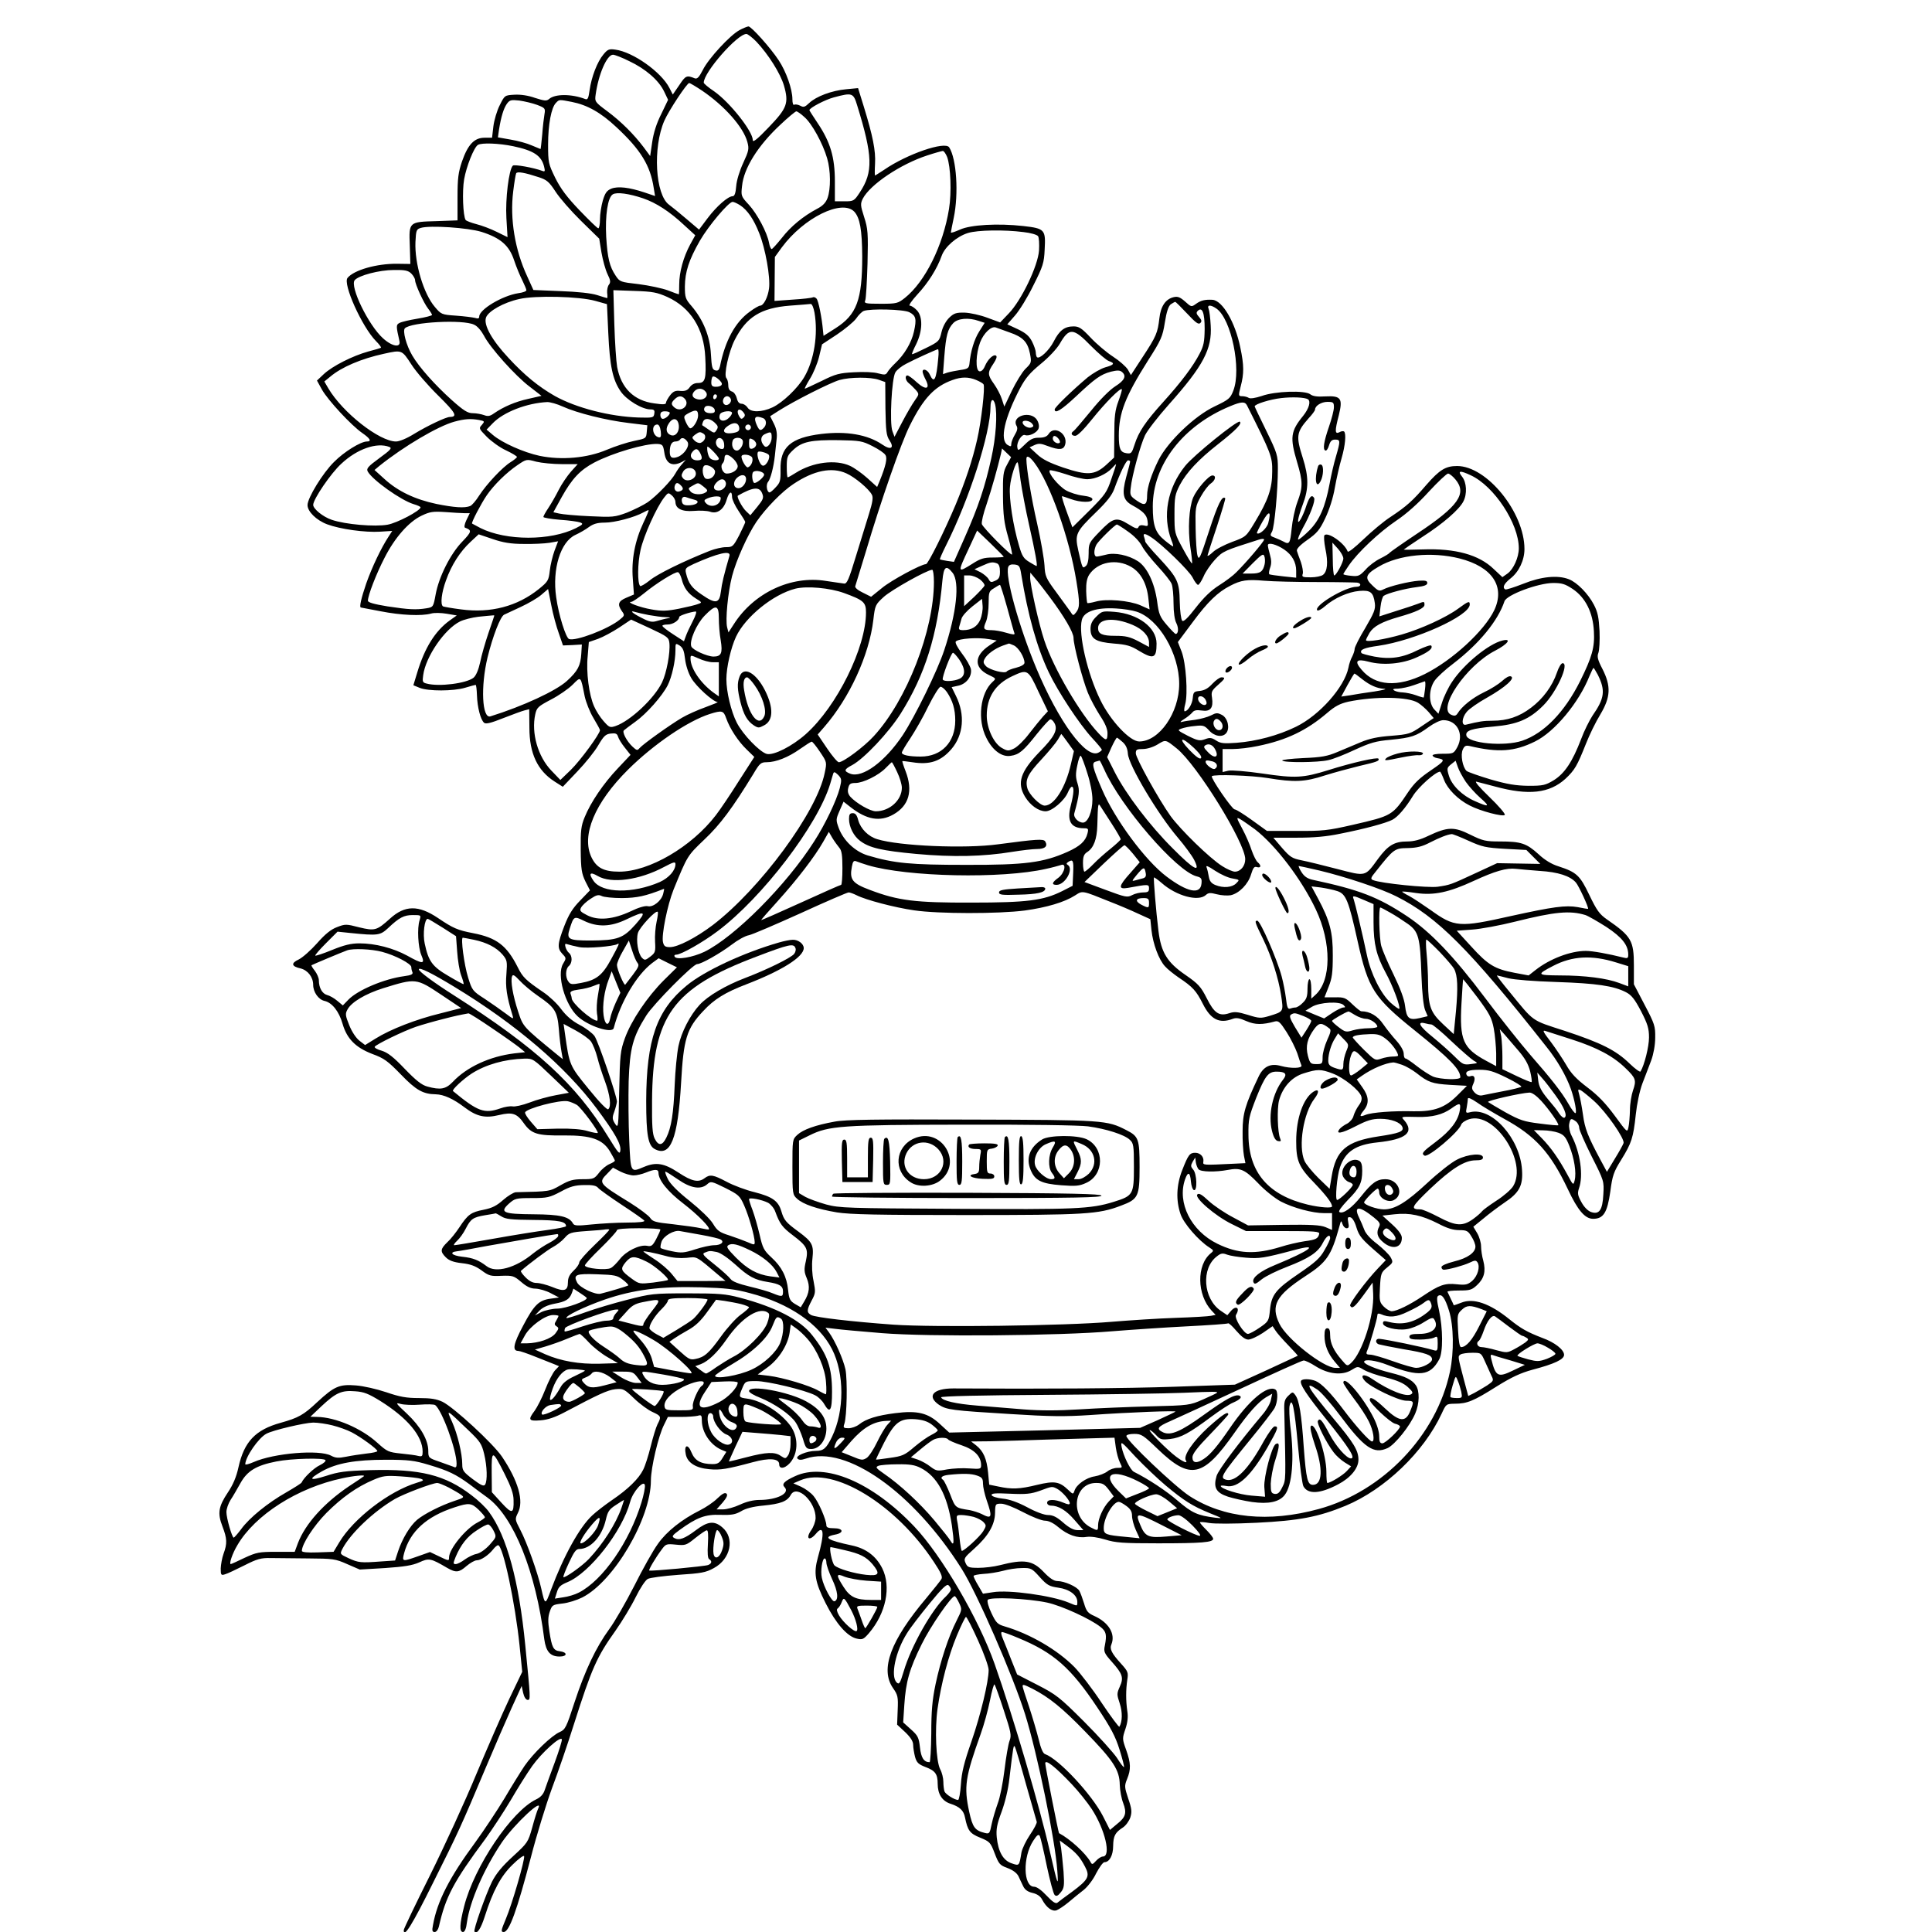 <?xml version="1.0" standalone="no"?>
<!DOCTYPE svg PUBLIC "-//W3C//DTD SVG 20010904//EN"
 "http://www.w3.org/TR/2001/REC-SVG-20010904/DTD/svg10.dtd">
<svg version="1.0" xmlns="http://www.w3.org/2000/svg"
 width="1024pt" height="1024pt" viewBox="0 0 1024 1024"
 preserveAspectRatio="xMidYMid meet">
<g transform="translate(0,1024) scale(0.1,-0.1)"
fill="#000000" stroke="none">
<path d="M3919 10080 c-49 -26 -164 -150 -194 -211 -20 -39 -30 -49 -43 -44
-42 17 -48 15 -81 -35 l-35 -51 -18 35 c-43 84 -193 191 -287 203 -33 5 -41 1
-63 -26 -32 -38 -63 -118 -73 -189 -6 -43 -10 -52 -23 -47 -73 28 -161 28
-192 0 -13 -11 -24 -10 -74 6 -36 13 -77 19 -110 17 -51 -3 -51 -3 -77 -55
-15 -29 -30 -80 -34 -113 l-7 -60 -40 0 c-54 0 -88 -36 -119 -125 -20 -59 -24
-89 -24 -192 l0 -121 -111 -4 c-147 -4 -147 -4 -142 -129 l3 -98 -71 1 c-107
1 -228 -33 -262 -75 -26 -31 76 -258 150 -334 18 -18 30 -34 27 -36 -2 -2 -32
-11 -67 -20 -83 -23 -190 -77 -236 -120 l-36 -34 27 -49 c32 -56 154 -188 213
-229 42 -29 51 -45 25 -45 -33 0 -122 -55 -175 -109 -59 -58 -140 -190 -140
-228 0 -34 46 -80 104 -102 70 -26 201 -44 281 -39 l64 4 -20 -31 c-38 -58
-87 -160 -118 -248 -26 -76 -38 -127 -28 -127 1 0 48 -9 105 -20 107 -21 216
-26 267 -12 17 5 54 4 83 -1 l53 -9 -38 -27 c-77 -56 -132 -145 -171 -274
l-21 -69 34 -14 c45 -18 178 -18 241 1 27 8 52 15 55 15 3 0 6 -25 7 -55 2
-63 19 -130 38 -146 9 -8 37 -1 102 25 49 19 100 38 113 41 l24 6 1 -98 c0
-137 43 -227 133 -285 l44 -28 77 81 c43 45 93 107 111 139 29 49 39 59 66 62
26 3 34 0 39 -17 3 -11 19 -37 36 -58 l30 -38 -67 -71 c-76 -80 -144 -180
-176 -259 -19 -46 -22 -71 -21 -174 1 -103 5 -125 25 -167 l24 -47 -52 -54
c-40 -41 -60 -73 -84 -135 -37 -96 -38 -118 -10 -148 21 -22 21 -23 3 -53 -34
-58 10 -215 78 -278 56 -52 183 -93 191 -62 36 138 121 282 204 345 l34 25 48
-24 49 -24 -70 -69 c-87 -87 -172 -213 -206 -307 -24 -67 -26 -87 -30 -276 -4
-198 -5 -203 -22 -177 -15 24 -16 32 -4 64 7 20 13 44 14 53 0 29 -99 320
-119 348 -11 15 -46 42 -79 59 -40 21 -71 48 -98 84 -21 29 -64 69 -94 89 -94
64 -110 80 -136 133 -58 115 -112 156 -236 180 -83 16 -106 26 -186 80 -104
70 -176 69 -255 -3 -70 -63 -80 -66 -163 -46 -69 18 -74 18 -118 1 -32 -12
-63 -37 -106 -86 -33 -37 -76 -75 -96 -85 -43 -20 -40 -37 10 -48 38 -10 66
-46 66 -87 0 -38 28 -78 60 -85 40 -9 77 -55 96 -122 23 -79 69 -125 157 -159
63 -23 82 -37 152 -109 80 -83 117 -104 185 -105 42 -1 93 -24 152 -69 65 -49
109 -59 183 -41 71 17 95 9 132 -44 40 -56 71 -66 213 -64 142 1 203 -20 242
-83 14 -24 27 -47 27 -50 1 -4 -12 -12 -29 -19 -16 -7 -41 -27 -55 -46 -25
-32 -29 -34 -87 -34 -51 0 -71 -6 -117 -32 -58 -33 -54 -33 -237 -37 -12 -1
-42 -19 -67 -41 -35 -31 -59 -43 -104 -52 -67 -13 -83 -25 -128 -93 -18 -27
-46 -63 -64 -79 -37 -36 -39 -49 -8 -80 17 -17 40 -26 85 -31 46 -5 72 -15
104 -38 39 -29 49 -32 106 -29 60 2 66 0 105 -33 29 -25 50 -35 76 -35 20 -1
56 -11 80 -24 l44 -23 -43 -6 c-64 -8 -89 -33 -147 -143 -52 -97 -59 -134 -26
-134 8 0 49 -14 91 -31 43 -17 88 -35 101 -40 l24 -10 -21 -22 c-11 -12 -35
-58 -52 -102 -17 -44 -43 -94 -56 -112 -37 -49 -32 -56 31 -51 39 3 77 16 128
43 179 95 227 117 268 122 42 4 47 2 100 -49 31 -30 75 -62 98 -72 46 -21 47
-25 26 -65 -8 -16 -24 -68 -36 -117 -12 -49 -30 -105 -40 -124 -23 -47 -80
-103 -164 -160 -38 -26 -86 -63 -106 -82 -67 -62 -151 -214 -218 -393 -31 -84
-32 -84 -52 5 -18 82 -77 247 -111 311 -29 56 -29 57 -13 90 33 63 2 170 -84
298 -48 71 -255 261 -315 291 -32 15 -62 20 -125 20 -67 0 -101 6 -174 31 -51
17 -120 33 -161 36 -88 7 -114 -5 -204 -88 -73 -69 -101 -84 -194 -110 -134
-37 -194 -100 -224 -236 -11 -51 -29 -93 -56 -133 -50 -75 -56 -110 -29 -180
25 -65 26 -91 6 -145 -8 -22 -14 -57 -15 -78 0 -35 2 -38 23 -31 12 3 58 25
102 47 69 35 88 40 140 39 33 0 123 -1 199 -2 131 -1 143 -2 206 -30 l67 -29
134 8 c102 7 145 14 181 30 52 24 61 22 148 -29 47 -27 63 -25 103 10 19 16
43 30 54 30 22 0 61 26 86 57 10 13 22 23 27 23 26 0 91 -307 114 -533 l14
-138 -68 -142 c-37 -78 -116 -259 -176 -402 -59 -143 -170 -384 -246 -537 -76
-152 -138 -281 -138 -288 0 -44 45 28 155 250 134 268 147 296 281 614 46 109
107 250 136 314 l53 116 8 -37 c5 -22 15 -37 24 -37 16 0 15 6 -13 291 -33
338 -98 578 -192 705 -16 23 -58 63 -93 89 -141 108 -272 140 -534 133 -137
-4 -171 -9 -238 -31 -88 -28 -96 -18 -20 25 77 43 176 61 338 61 122 0 151 -4
228 -27 104 -31 143 -50 217 -104 30 -23 72 -54 93 -69 140 -102 257 -393 302
-752 9 -65 32 -91 81 -91 42 0 43 23 1 28 -34 4 -42 20 -55 105 -8 52 -8 76 2
105 12 35 15 37 67 43 30 3 77 18 105 32 168 85 364 419 364 620 0 68 40 238
70 296 l20 41 68 0 c37 0 77 3 90 6 19 6 22 3 22 -25 0 -63 46 -131 106 -156
l24 -10 -20 -32 c-16 -27 -26 -33 -53 -33 -62 0 -94 18 -112 62 -19 48 -41 40
-30 -11 9 -44 54 -72 124 -78 58 -6 97 1 231 37 88 24 140 20 140 -11 0 -32
40 -20 67 20 34 50 32 125 -4 179 -50 72 -152 138 -233 149 -45 6 -46 7 -25
57 15 35 16 36 73 36 60 0 260 -48 312 -75 18 -9 39 -30 48 -46 31 -54 42 -37
42 64 0 129 -24 198 -105 300 -63 81 -194 149 -383 199 -76 20 -111 23 -277
23 -183 0 -195 -2 -320 -34 -71 -18 -172 -48 -224 -67 -52 -19 -96 -32 -98
-30 -10 10 96 61 202 98 154 53 299 71 510 65 130 -4 179 -9 260 -31 208 -54
366 -162 435 -297 66 -129 66 -327 0 -464 -30 -62 -45 -75 -86 -75 -48 0 -111
-27 -97 -41 8 -8 20 -8 44 0 213 74 570 -178 826 -584 82 -130 271 -564 336
-770 65 -208 160 -668 171 -830 7 -92 2 -79 -39 100 -52 231 -197 724 -293
995 -84 239 -281 576 -426 729 -224 236 -473 341 -632 267 -57 -26 -72 -42
-56 -58 32 -32 -39 -68 -133 -68 -32 0 -69 -9 -103 -25 -30 -14 -70 -25 -89
-25 l-35 0 32 36 c22 26 28 40 21 47 -8 8 -22 1 -49 -25 -20 -20 -62 -48 -92
-63 -96 -48 -177 -112 -223 -178 -25 -34 -81 -134 -125 -222 -45 -88 -104
-191 -133 -230 -70 -96 -128 -218 -184 -388 -43 -133 -49 -144 -78 -157 -44
-19 -141 -113 -187 -180 -20 -30 -68 -107 -105 -170 -38 -63 -108 -169 -156
-235 -137 -186 -202 -313 -224 -438 -6 -30 -4 -37 9 -37 9 0 18 12 22 28 36
159 77 237 247 466 36 50 96 141 133 203 36 62 88 145 115 183 50 70 150 161
157 141 2 -5 -15 -61 -38 -123 -23 -62 -47 -128 -53 -146 -7 -22 -22 -38 -45
-49 -130 -62 -328 -355 -382 -567 -24 -94 -26 -136 -6 -136 9 0 17 17 21 52
16 112 90 282 185 423 66 97 226 246 192 178 -5 -10 -19 -54 -31 -99 -22 -79
-25 -82 -102 -153 -57 -52 -89 -91 -111 -134 -33 -67 -101 -258 -93 -265 14
-14 33 14 54 79 44 138 86 216 148 276 31 31 59 51 61 45 5 -17 -63 -253 -97
-333 -26 -62 -27 -69 -11 -69 29 0 70 113 145 400 29 113 79 275 110 360 32
85 84 236 115 335 98 307 122 361 223 503 35 50 83 129 106 176 23 47 52 91
64 97 11 7 84 16 162 22 122 8 146 12 189 36 89 48 112 159 44 216 -42 36 -77
32 -139 -15 -61 -46 -90 -56 -115 -42 -15 8 -11 14 27 42 92 67 137 84 217 81
60 -2 80 2 110 19 24 15 64 25 117 30 92 9 127 22 146 56 32 60 134 -36 132
-123 -1 -18 -11 -46 -23 -63 -32 -45 -11 -61 24 -20 43 52 48 5 11 -125 -23
-83 -16 -129 41 -242 55 -109 115 -177 165 -188 30 -7 36 -4 64 28 91 106 120
247 71 345 -33 65 -86 105 -162 121 -127 27 -155 44 -89 57 50 9 46 34 -5 34
-28 0 -40 4 -40 15 0 29 -42 126 -68 156 -14 17 -44 39 -66 49 l-41 18 37 16
c175 75 507 -127 708 -433 36 -54 47 -78 40 -90 -5 -9 -41 -54 -80 -101 -190
-225 -246 -377 -177 -477 26 -37 28 -47 25 -117 l-3 -77 43 -40 c29 -28 42
-49 42 -67 0 -15 5 -44 10 -64 9 -31 18 -39 56 -54 51 -19 64 -37 64 -89 0
-54 24 -91 67 -105 50 -16 71 -36 78 -74 14 -68 25 -84 80 -106 51 -21 55 -25
77 -83 22 -57 27 -63 68 -78 29 -11 49 -26 58 -43 6 -14 18 -38 25 -53 9 -19
24 -30 50 -36 25 -6 42 -18 51 -36 22 -41 52 -64 76 -56 11 4 40 23 64 43 24
20 60 50 80 65 20 16 50 54 66 88 17 32 36 59 44 59 26 0 46 36 46 86 1 53 10
71 52 98 15 10 32 33 39 53 9 29 8 45 -11 100 -20 61 -21 67 -6 104 21 52 20
83 -5 154 -21 58 -21 61 -4 111 12 36 15 65 10 95 -8 55 -8 112 0 166 6 38 4
44 -33 85 -50 55 -62 78 -51 103 22 55 -15 116 -91 150 -34 15 -42 25 -54 66
-8 26 -19 56 -25 67 -12 22 -79 52 -117 52 -18 0 -41 15 -74 50 -58 60 -102
67 -231 34 -31 -8 -82 -14 -113 -14 -51 0 -58 3 -68 25 -11 24 -8 29 45 76 75
67 110 127 111 190 1 48 2 49 33 49 18 0 67 -19 116 -45 47 -25 99 -45 115
-45 20 0 45 -12 71 -34 50 -42 101 -60 150 -52 23 3 59 -2 99 -14 55 -17 93
-20 280 -20 230 0 292 5 292 24 0 7 -16 27 -35 46 -19 19 -35 37 -35 41 0 3
21 2 48 -3 28 -5 129 -5 252 1 225 11 329 31 472 90 208 87 414 284 509 488
24 52 24 52 70 53 65 0 99 14 221 91 80 50 128 72 190 89 118 31 168 55 168
79 0 27 -49 66 -116 90 -80 31 -112 49 -173 98 -105 85 -192 115 -257 88 -20
-8 -38 -14 -39 -13 0 2 -7 17 -15 33 -8 17 -16 33 -18 38 -2 4 25 7 61 7 58 0
68 3 95 28 39 36 48 74 34 129 -7 24 -12 59 -12 78 0 18 -9 49 -20 68 l-21 35
53 43 c28 24 79 62 111 84 80 53 100 91 94 175 -11 167 -161 334 -275 305 -23
-6 -24 -4 -18 26 3 17 6 38 6 45 0 9 17 2 48 -19 26 -19 92 -58 146 -88 163
-89 244 -178 336 -372 53 -113 91 -157 134 -157 55 0 75 33 91 144 11 85 18
105 58 169 55 89 64 117 77 239 6 57 20 124 35 165 15 37 35 93 47 123 12 33
21 81 21 120 1 61 -3 73 -56 174 l-57 109 0 99 c0 133 -13 155 -143 245 -40
28 -54 48 -93 129 -50 105 -68 121 -163 152 -36 11 -73 33 -107 65 -63 57 -92
67 -203 67 -77 0 -91 3 -158 36 -86 43 -120 42 -222 -6 -43 -21 -78 -30 -112
-30 -68 0 -102 -20 -155 -92 -70 -96 -62 -94 -216 -54 -73 19 -158 40 -189 46
-50 10 -61 17 -103 65 l-47 55 126 0 c89 0 157 6 228 21 132 26 242 56 277 74
29 15 70 63 108 125 28 47 121 130 145 130 2 0 12 -20 21 -44 19 -49 74 -104
135 -135 57 -30 179 -62 187 -50 3 6 -34 49 -82 95 -51 49 -80 83 -69 81 11
-3 56 -14 100 -26 177 -48 287 -36 372 41 50 47 62 68 109 186 18 46 52 116
76 155 55 92 58 150 11 242 -25 48 -29 65 -21 85 5 14 8 66 6 115 -4 72 -9
100 -30 140 -30 58 -90 119 -133 135 -59 23 -147 14 -241 -24 -49 -19 -92 -33
-96 -30 -16 10 -7 30 28 58 45 35 74 97 74 156 0 194 -199 440 -357 440 -61 0
-93 -20 -163 -100 -72 -84 -104 -113 -190 -170 -36 -23 -100 -77 -144 -119
-45 -43 -80 -71 -83 -64 -16 44 -105 106 -123 86 -4 -4 -2 -37 5 -72 15 -71
11 -120 -13 -138 -9 -7 -38 -13 -65 -13 -43 0 -48 2 -42 19 3 10 -2 38 -10 62
-9 24 -19 51 -21 59 -3 10 15 30 55 58 51 36 66 53 95 115 21 43 42 108 51
162 9 50 25 120 36 157 19 66 25 129 13 141 -4 3 -15 2 -25 -4 -24 -12 -25 6
-3 90 22 89 12 104 -70 100 -45 -3 -68 1 -81 11 -27 22 -187 17 -258 -9 -34
-11 -60 -15 -68 -10 -8 5 -23 9 -35 9 -20 0 -21 2 -8 52 18 68 18 111 -2 206
-27 134 -95 250 -148 253 -39 2 -61 -3 -86 -21 -25 -18 -26 -18 -59 12 -26 23
-39 28 -60 23 -43 -10 -69 -48 -76 -112 -9 -77 -16 -95 -89 -206 l-62 -95 -16
29 c-10 16 -45 47 -79 69 -34 22 -87 67 -118 100 -48 51 -62 60 -91 60 -47 0
-75 -21 -105 -80 -24 -47 -76 -96 -89 -83 -3 3 -6 15 -6 25 0 10 -9 36 -20 58
-15 29 -33 45 -75 65 l-56 26 41 47 c23 26 67 97 97 159 51 101 57 120 60 190
6 106 1 112 -113 125 -134 15 -279 7 -336 -19 -27 -12 -48 -19 -48 -15 0 4 7
39 15 77 27 129 15 313 -24 374 -22 34 -225 -36 -345 -119 -25 -16 -46 -30
-48 -30 -2 0 -2 28 0 63 4 68 -12 147 -59 300 l-31 100 -63 -6 c-77 -7 -159
-38 -196 -73 -23 -22 -30 -24 -48 -14 -12 6 -26 8 -31 5 -6 -4 -10 8 -10 29 0
53 -33 147 -73 207 -45 68 -145 179 -160 179 -7 -1 -28 -9 -48 -20z m91 -62
c63 -67 126 -167 145 -231 27 -94 17 -120 -81 -222 -59 -62 -84 -82 -84 -68 0
47 -122 201 -205 259 -30 20 -55 41 -55 46 0 55 178 258 226 258 7 0 32 -19
54 -42z m-675 -102 c87 -41 157 -102 185 -161 l21 -44 -36 -75 c-25 -49 -41
-100 -48 -148 l-11 -75 -34 46 c-53 70 -120 137 -194 192 -65 48 -66 51 -61
87 15 109 60 212 92 212 9 0 48 -15 86 -34z m387 -157 c119 -81 218 -193 239
-271 10 -37 8 -47 -22 -112 -19 -41 -35 -93 -37 -123 -3 -38 -9 -53 -19 -53
-24 0 -85 -53 -133 -117 l-45 -60 -66 56 c-36 31 -78 65 -93 76 -73 53 -87
303 -25 445 23 53 120 200 132 200 4 0 36 -19 69 -41z m821 -77 c83 -269 86
-353 14 -462 -30 -46 -33 -47 -82 -47 l-50 0 0 106 c0 128 -24 208 -91 308
-24 36 -44 67 -44 69 0 12 84 56 130 68 97 26 103 24 123 -42z m-1696 2 c42
-16 44 -19 39 -48 -3 -17 -9 -66 -12 -108 -4 -43 -8 -78 -9 -78 -1 0 -22 9
-46 19 -24 11 -75 25 -112 31 l-68 12 6 42 c11 68 24 110 41 135 15 21 22 23
67 18 27 -4 70 -14 94 -23z m183 16 c82 -16 154 -56 237 -134 129 -120 180
-203 198 -323 l7 -42 -56 19 c-81 27 -141 34 -176 20 -24 -10 -33 -23 -45 -63
-8 -28 -15 -72 -15 -99 0 -26 -4 -48 -9 -48 -5 0 -49 43 -99 95 -67 70 -100
114 -129 172 -36 74 -38 81 -38 177 0 106 17 197 42 221 17 18 16 18 83 5z
m1233 -80 c40 -34 98 -140 121 -219 19 -64 20 -162 2 -211 -9 -24 -25 -41 -54
-56 -74 -39 -141 -94 -188 -155 -26 -32 -50 -59 -54 -59 -4 0 -11 15 -14 33
-10 55 -63 154 -107 202 -41 44 -42 47 -36 99 9 94 84 214 202 324 42 40 81
72 86 72 4 0 24 -13 42 -30z m-1543 -155 c109 -23 150 -50 164 -109 6 -24 4
-27 -9 -22 -45 17 -149 36 -157 28 -21 -21 -40 -177 -34 -278 l6 -101 -57 28
c-32 16 -80 34 -108 41 -27 7 -53 17 -57 22 -14 21 -19 153 -8 216 12 68 52
169 73 182 20 12 110 9 187 -7z m2300 -57 c19 -52 24 -190 10 -275 -31 -194
-127 -387 -234 -472 -37 -29 -43 -31 -128 -31 -82 0 -89 2 -82 18 4 9 9 97 12
195 4 163 2 185 -18 247 -20 62 -20 70 -7 97 39 75 200 183 341 229 39 13 76
23 83 24 6 0 16 -15 23 -32z m-2165 -107 c43 -14 55 -24 89 -76 21 -33 82
-103 135 -155 l97 -95 12 -74 c7 -40 21 -91 32 -114 16 -32 17 -43 8 -55 -7
-8 -11 -27 -10 -43 2 -16 2 -29 0 -29 -2 0 -25 7 -53 16 -31 10 -105 18 -194
21 l-144 6 -33 73 c-65 140 -92 304 -74 449 6 49 13 92 16 97 7 10 46 3 119
-21z m553 -112 c70 -24 141 -70 218 -142 l59 -54 -27 -49 c-36 -67 -58 -147
-58 -211 0 -29 -1 -53 -2 -53 -2 0 -28 9 -58 21 -30 11 -100 26 -155 33 -97
11 -100 12 -122 45 -32 48 -43 92 -50 206 -6 113 8 209 35 225 21 13 86 4 160
-21z m515 -37 c39 -26 72 -74 101 -148 33 -81 60 -235 52 -293 -6 -47 -29 -91
-47 -91 -6 0 -31 -14 -55 -32 -77 -55 -131 -154 -158 -290 -5 -20 -11 -25 -25
-21 -16 4 -19 17 -23 86 -5 94 -40 181 -102 254 -33 38 -36 46 -36 105 1 77
21 140 80 243 46 79 152 205 173 205 7 0 24 -8 40 -18z m605 -34 c30 -33 41
-96 42 -237 0 -231 -29 -309 -142 -381 l-63 -40 -3 28 c-6 69 -24 158 -34 169
-6 7 -15 10 -20 7 -5 -3 -53 -9 -106 -12 l-97 -7 1 117 1 116 37 51 c116 157
319 257 384 189z m-1976 -107 c101 -32 147 -72 173 -151 12 -36 32 -84 44
-107 11 -23 21 -46 21 -51 0 -6 -19 -13 -43 -16 -84 -13 -207 -86 -207 -124 0
-10 -6 -12 -22 -7 -13 3 -58 9 -101 12 -76 5 -79 7 -112 46 -60 70 -108 231
-103 345 3 61 5 67 28 74 49 15 251 1 322 -21z m2872 -1 c38 -4 73 -14 78 -22
5 -7 7 -41 5 -76 -6 -82 -93 -264 -161 -334 l-45 -47 -68 25 c-37 14 -91 26
-120 27 -45 1 -57 -3 -82 -27 -18 -18 -34 -47 -41 -77 -11 -47 -14 -50 -83
-84 -38 -19 -71 -34 -73 -32 -2 1 8 26 22 53 34 70 36 145 4 179 -13 14 -30
25 -38 25 -8 0 10 26 40 59 57 61 105 137 129 205 17 48 79 102 139 121 52 16
193 18 294 5z m-3244 -220 c11 -11 20 -27 20 -35 0 -21 46 -122 70 -152 11
-14 20 -29 20 -32 0 -4 -35 -13 -77 -20 -43 -7 -86 -17 -96 -23 -18 -9 -18
-16 0 -95 9 -38 -39 -30 -87 14 -77 69 -177 275 -150 308 21 25 130 54 208 54
59 1 76 -3 92 -19z m1357 -124 c123 -56 194 -168 201 -318 6 -116 0 -138 -38
-138 -19 0 -34 -8 -44 -22 -12 -17 -24 -22 -50 -20 -26 3 -38 -2 -55 -24 -11
-15 -21 -32 -21 -39 0 -9 -16 -10 -62 -3 -108 14 -176 81 -197 193 -5 28 -12
130 -15 229 l-5 178 112 -4 c97 -3 120 -8 174 -32z m-381 -21 l61 -17 7 -153
c8 -175 23 -248 66 -310 31 -45 113 -95 158 -95 19 0 23 -5 20 -22 -3 -22 -7
-23 -83 -21 -153 5 -331 51 -444 114 -86 49 -161 110 -245 201 -89 95 -134
176 -120 215 12 34 94 80 176 98 85 20 320 14 404 -10z m3136 -67 c45 -48 60
-60 70 -50 9 9 7 16 -7 32 -14 16 -16 23 -7 32 24 24 37 -9 37 -95 -1 -69 -5
-90 -27 -132 -34 -66 -98 -151 -192 -255 -95 -105 -131 -159 -152 -225 -15
-47 -18 -51 -44 -47 -32 5 -40 23 -40 93 0 120 34 207 154 397 71 111 78 128
90 203 9 57 19 86 31 96 11 7 21 13 24 13 3 0 31 -28 63 -62z m-1975 5 c20
-116 -2 -252 -54 -341 -35 -60 -115 -136 -168 -161 -58 -27 -116 -28 -133 -1
-7 11 -21 20 -31 20 -13 0 -21 9 -26 30 -4 16 -15 32 -26 35 -13 4 -19 15 -19
34 0 15 -5 32 -10 37 -15 15 12 139 44 202 62 122 139 170 293 182 54 4 103 8
110 9 7 0 15 -19 20 -46z m2131 21 c78 -55 133 -321 89 -434 -16 -42 -24 -48
-99 -84 -106 -50 -248 -186 -298 -285 -37 -75 -60 -144 -60 -186 0 -52 -12
-58 -54 -29 -35 24 -38 29 -33 67 6 64 52 230 76 280 12 25 69 99 127 164 182
204 229 294 221 418 -2 39 -7 78 -11 88 -10 22 11 23 42 1z m-1628 -19 c35
-18 39 -36 24 -103 -13 -58 -50 -121 -99 -167 -17 -16 -36 -38 -41 -47 -8 -15
-15 -16 -49 -7 -23 7 -78 9 -128 6 -78 -4 -98 -9 -172 -46 -46 -22 -86 -41
-89 -41 -3 0 9 23 26 51 18 28 40 81 49 117 l16 67 79 52 c43 29 89 67 102 85
12 18 30 36 40 40 34 13 212 9 242 -7z m368 -46 l31 -10 -29 -46 c-26 -41 -46
-105 -52 -173 -3 -21 -9 -26 -48 -31 -25 -4 -56 -10 -69 -14 l-23 -8 7 93 c9
113 18 146 47 177 24 26 82 31 136 12z m-2675 -20 c17 -7 38 -32 52 -58 32
-63 167 -214 243 -271 l62 -48 -70 -16 c-69 -15 -131 -42 -182 -77 -21 -15
-32 -17 -53 -9 -14 5 -41 10 -59 10 -27 0 -48 13 -112 70 -88 79 -173 174
-209 236 -32 54 -52 131 -39 144 33 33 308 48 367 19z m2838 -41 c71 -24 96
-51 108 -112 9 -47 8 -50 -24 -81 -18 -18 -50 -71 -72 -116 l-40 -84 -13 40
c-7 22 -26 58 -41 79 -35 49 -36 61 -4 108 16 24 21 39 14 43 -14 9 -44 -20
-59 -56 -8 -19 -19 -29 -29 -27 -22 5 -19 93 4 154 19 49 60 88 84 78 9 -3 41
-15 72 -26z m432 -72 c40 -40 82 -76 95 -80 33 -11 27 -20 -20 -33 -24 -7 -65
-31 -93 -53 -83 -70 -175 -159 -175 -170 0 -25 35 -4 112 68 102 96 131 117
186 132 33 8 47 8 58 -1 26 -21 15 -45 -34 -76 -30 -19 -80 -69 -130 -131 -45
-55 -87 -104 -92 -107 -17 -10 -11 -25 9 -25 12 0 45 33 90 89 69 86 149 167
157 158 2 -2 -6 -30 -18 -63 -18 -48 -22 -81 -22 -179 l-1 -120 -42 -39 c-61
-55 -100 -57 -228 -14 -73 25 -111 44 -139 71 l-39 36 26 12 c22 10 34 9 70
-5 62 -23 85 -21 93 9 14 57 -59 102 -88 55 -9 -14 -24 -20 -51 -20 -30 0 -46
-7 -75 -36 -35 -34 -37 -35 -40 -14 -4 27 24 71 41 64 22 -8 65 13 72 36 4 13
0 31 -9 45 -34 51 -137 20 -108 -32 7 -11 4 -26 -9 -47 -10 -17 -19 -39 -19
-49 0 -15 -3 -15 -20 -5 -42 27 -16 142 66 299 29 55 53 83 110 130 43 35 85
80 101 107 50 87 72 85 166 -12z m-810 -63 c-10 -117 -22 -139 -45 -88 -11 25
-38 35 -38 15 0 -6 7 -25 16 -42 26 -50 2 -58 -46 -15 -22 21 -45 37 -50 37
-16 0 -11 -28 8 -42 9 -7 25 -23 36 -35 18 -21 18 -23 -5 -55 -13 -18 -43 -69
-66 -113 l-42 -80 -11 30 c-16 41 -4 281 16 312 8 13 33 33 57 45 45 24 158
75 168 77 4 1 5 -20 2 -46z m-2793 -34 c24 -38 89 -113 143 -166 93 -92 104
-112 61 -113 -20 0 -119 -47 -188 -89 -40 -25 -79 -41 -97 -41 -88 0 -283 153
-359 282 l-21 36 32 26 c59 50 164 95 284 121 95 21 95 21 145 -56z m1642 -94
c11 -14 -1 -25 -28 -25 -18 0 -24 5 -24 23 0 13 3 27 7 30 6 7 31 -9 45 -28z
m836 12 l34 -12 1 -140 c2 -119 5 -144 21 -168 28 -42 8 -55 -38 -23 -78 53
-190 72 -323 56 -162 -20 -219 -70 -216 -190 1 -57 -2 -68 -25 -92 -14 -16
-29 -28 -33 -28 -14 0 -21 41 -8 56 13 16 29 76 36 139 2 22 6 60 9 85 4 32 0
56 -14 84 l-20 40 47 30 c80 51 274 149 321 162 57 16 165 16 208 1z m516 -1
c19 -8 36 -18 39 -23 9 -15 -12 -198 -34 -293 -25 -110 -62 -220 -114 -345
-59 -140 -146 -315 -157 -315 -25 0 -185 -86 -234 -127 l-57 -46 -44 22 c-26
12 -43 27 -40 34 2 7 27 89 56 183 80 270 188 579 233 668 72 145 131 208 227
242 47 17 84 17 125 0z m-1434 -62 c19 -22 -9 -49 -44 -40 -28 7 -33 25 -14
44 17 17 43 15 58 -4z m60 -23 c0 -6 -4 -13 -10 -16 -5 -3 -10 1 -10 9 0 9 5
16 10 16 6 0 10 -4 10 -9z m-172 -13 c33 -33 -17 -78 -53 -48 -19 16 -19 25 1
44 19 19 36 20 52 4z m245 -2 c8 -20 -20 -43 -35 -28 -14 14 -3 42 16 42 7 0
16 -6 19 -14z m3059 -2 c17 -11 6 -49 -25 -88 -67 -82 -71 -115 -32 -246 31
-103 31 -133 1 -212 -13 -35 -26 -98 -30 -140 -8 -79 -12 -86 -44 -68 -9 5
-30 14 -45 20 -25 9 -27 12 -15 32 13 25 31 219 31 335 0 69 -3 80 -61 199
-34 69 -62 128 -62 130 0 12 80 37 140 44 60 7 125 4 142 -6z m-1658 -26 c13
-51 5 -176 -20 -287 -33 -150 -68 -255 -140 -418 l-58 -131 -35 5 c-20 3 -37
7 -39 8 -2 2 12 34 31 72 125 248 237 597 237 738 0 39 15 47 24 13z m-2291
-13 c75 -34 230 -73 350 -87 l98 -12 -3 -35 c-3 -35 -4 -35 -67 -48 -35 -7
-100 -28 -145 -47 -104 -44 -239 -56 -356 -32 -84 18 -199 69 -248 111 l-33
28 33 34 c57 59 181 107 289 112 15 0 52 -10 82 -24z m3627 5 c128 -255 134
-270 133 -349 0 -90 -21 -151 -91 -267 -47 -78 -47 -79 -121 -106 -40 -15 -87
-39 -102 -54 -16 -15 -29 -24 -29 -18 1 5 23 74 50 154 26 80 46 147 44 149
-16 17 -39 -30 -85 -171 -48 -147 -54 -160 -62 -133 -5 17 -9 82 -10 145 -2
110 -1 117 28 169 16 29 40 60 52 68 25 17 31 43 9 43 -20 0 -83 -73 -102
-117 -22 -54 -29 -167 -15 -263 7 -45 11 -84 9 -86 -3 -2 -24 33 -49 79 -44
81 -44 83 -44 182 0 90 3 105 28 154 36 68 100 136 202 216 98 77 130 111 116
120 -14 8 -245 -179 -289 -234 -95 -118 -122 -266 -73 -395 7 -16 10 -30 9
-32 -2 -1 -22 13 -45 32 -50 41 -63 79 -63 180 0 220 160 428 410 531 60 25
79 26 90 3z m460 -9 c0 -15 -12 -62 -26 -102 -28 -81 -34 -122 -19 -127 6 -2
14 10 19 27 7 23 15 31 32 31 29 0 29 -6 5 -89 -11 -36 -26 -102 -34 -146 -23
-122 -53 -192 -108 -247 -26 -26 -53 -48 -58 -48 -5 0 6 27 24 61 39 69 68
146 60 160 -12 19 -24 8 -40 -38 -8 -27 -22 -59 -30 -73 -24 -41 -18 1 10 76
32 84 32 147 0 247 -37 116 -34 136 31 210 19 20 34 41 34 46 0 20 33 41 66
41 31 0 34 -3 34 -29z m-3282 -13 c3 -13 -3 -18 -22 -18 -27 0 -41 14 -31 31
10 16 49 6 53 -13z m-88 -31 c0 -25 -26 -67 -41 -67 -6 0 -16 15 -24 33 -13
31 -13 32 18 49 37 19 47 15 47 -15z m240 18 c10 -12 10 -19 1 -28 -9 -9 -14
-9 -21 3 -22 34 -4 54 20 25z m-390 -3 c0 -12 -23 -32 -37 -32 -7 0 -13 9 -13
20 0 15 7 20 25 20 14 0 25 -4 25 -8z m330 -1 c0 -5 -7 -17 -16 -25 -28 -28
-61 -16 -48 18 7 17 64 23 64 7z m164 -27 c19 -7 21 -35 4 -52 -17 -17 -23
-15 -36 13 -20 44 -10 55 32 39z m-1505 -10 c30 -6 31 -7 15 -26 -17 -18 -16
-20 26 -63 24 -24 69 -57 102 -72 32 -15 58 -31 58 -35 0 -3 -15 -16 -33 -27
-44 -27 -128 -117 -167 -177 -17 -27 -38 -52 -48 -56 -30 -12 -84 -8 -179 11
-113 24 -204 67 -275 132 l-53 48 25 21 c131 105 311 211 398 235 55 15 87 17
131 9z m1059 -30 c3 -34 -19 -60 -43 -50 -24 9 -29 34 -10 62 22 34 49 28 53
-12z m190 16 c18 -17 20 -24 10 -39 -11 -18 -13 -18 -42 2 -17 12 -32 22 -34
23 -1 1 0 9 4 18 8 22 36 20 62 -4z m1682 -5 c10 -12 9 -16 -4 -21 -16 -6 -46
11 -46 27 0 15 37 10 50 -6z m-1552 -21 c2 -17 -4 -23 -28 -28 -57 -11 -71 13
-25 41 28 17 49 12 53 -13z m-416 -19 c3 -27 1 -35 -10 -33 -35 7 -42 68 -8
68 8 0 15 -13 18 -35z m478 20 c0 -8 -7 -15 -15 -15 -8 0 -15 7 -15 15 0 8 7
15 15 15 8 0 15 -7 15 -15z m-251 -34 c17 -11 8 -39 -15 -48 -8 -3 -23 2 -32
11 -16 16 -16 18 2 32 23 16 26 17 45 5z m361 -20 c0 -31 -25 -60 -39 -45 -22
23 -21 51 1 62 34 16 38 15 38 -17z m1520 -6 c7 -9 10 -18 7 -21 -10 -11 -37
5 -37 21 0 19 14 19 30 0z m-1966 -17 c13 -21 -16 -65 -50 -79 -32 -12 -44 -5
-44 26 0 36 10 55 30 55 11 0 22 5 25 11 9 13 26 7 39 -13z m194 -11 c2 -18
-1 -27 -11 -27 -21 0 -38 25 -31 44 10 26 39 15 42 -17z m98 19 c8 -21 -15
-58 -34 -54 -18 3 -27 30 -18 54 7 18 45 18 52 0z m72 -24 c-2 -9 -11 -18 -21
-20 -13 -3 -17 3 -17 28 0 28 2 30 21 20 11 -6 19 -19 17 -28z m617 -7 c32
-16 63 -37 68 -47 11 -16 2 -57 -30 -136 l-14 -33 -52 47 c-29 26 -70 55 -92
65 -76 35 -197 20 -287 -37 -20 -13 -40 -24 -43 -24 -3 0 -5 25 -5 56 0 52 3
60 35 90 46 43 94 53 241 51 112 -2 124 -4 179 -32z m-1104 -33 c8 -59 41 -77
92 -51 l22 12 -21 -24 c-12 -13 -27 -35 -34 -48 -19 -36 -99 -119 -147 -153
-24 -16 -73 -40 -110 -55 -65 -24 -75 -25 -198 -19 -71 3 -144 10 -161 14
l-31 7 44 80 c54 97 98 144 172 183 97 51 271 102 336 99 27 -2 30 -6 36 -45z
m-1457 29 c15 -6 6 -16 -53 -59 -61 -45 -70 -55 -62 -71 25 -45 175 -152 243
-173 21 -6 38 -14 37 -17 -1 -18 -124 -83 -175 -92 -67 -12 -223 1 -296 26
-47 16 -98 58 -98 79 0 30 94 168 149 218 84 79 189 115 255 89z m1746 -62 c0
-13 -36 -11 -48 4 -9 11 -16 42 -13 59 1 9 61 -52 61 -63z m-100 32 c16 -31
12 -41 -15 -41 -30 0 -43 24 -25 45 17 20 27 19 40 -4z m1627 -65 c-20 -36
-22 -55 -21 -166 1 -101 6 -142 27 -215 14 -49 23 -92 21 -94 -7 -7 -153 141
-160 161 -3 10 8 57 25 105 27 81 59 195 76 267 l6 29 24 -23 24 -23 -22 -41z
m-1264 55 c14 -13 -12 -63 -30 -59 -17 3 -36 61 -25 73 6 6 43 -4 55 -14z
m-186 -23 c13 -12 23 -30 23 -39 0 -20 -28 -39 -58 -39 -22 0 -37 39 -22 54 6
6 10 18 10 28 0 24 19 23 47 -4z m100 6 c6 -18 -6 -45 -23 -51 -10 -3 -34 38
-34 57 0 17 50 11 57 -6z m1495 -26 c83 -109 186 -399 223 -628 19 -118 18
-140 -1 -165 -16 -20 -16 -20 -32 5 -10 13 -43 60 -75 103 -54 73 -58 83 -61
140 -2 34 -19 134 -39 222 -31 135 -57 294 -57 342 0 22 17 14 42 -19z m-2504
-8 l84 0 -36 -40 c-19 -22 -49 -65 -65 -97 -16 -32 -41 -75 -55 -96 -14 -21
-26 -42 -26 -47 0 -4 39 -11 88 -15 48 -3 96 -10 107 -14 18 -7 15 -11 -22
-30 -135 -68 -370 -68 -506 0 -23 12 -43 23 -45 24 -5 5 48 106 78 150 38 55
105 121 163 160 47 32 48 32 99 18 29 -7 90 -13 136 -13z m3012 14 c0 -4 -9
-41 -21 -83 -24 -89 -17 -122 32 -149 57 -31 77 -51 81 -82 4 -29 3 -31 -19
-25 -15 3 -25 1 -29 -9 -4 -11 -16 -8 -54 16 -63 39 -81 34 -153 -41 -55 -57
-57 -61 -57 -114 0 -36 -5 -59 -15 -67 -18 -15 -18 -14 -40 83 -19 86 -13 98
95 203 57 55 84 90 96 123 31 86 63 151 73 151 6 0 11 -3 11 -6z m-581 -99 c7
-49 27 -157 46 -240 32 -142 45 -215 39 -215 -2 0 -19 9 -38 21 -30 18 -39 31
-55 87 -31 103 -54 251 -48 312 4 51 32 138 41 129 2 -2 9 -44 15 -94z m-1619
45 c0 -23 -24 -43 -46 -38 -19 3 -27 58 -11 70 16 10 57 -13 57 -32z m2101
-37 c-24 -72 -33 -85 -116 -168 l-91 -90 -30 82 c-17 46 -28 83 -25 83 3 0 24
-7 46 -15 52 -19 115 -20 115 -1 0 8 -17 15 -50 19 -28 3 -69 16 -90 28 -40
23 -98 94 -86 106 3 3 41 -6 84 -20 42 -15 94 -27 115 -27 42 0 102 27 131 59
11 12 20 21 21 21 2 0 -9 -35 -24 -77z m-2203 30 c4 -30 -44 -52 -66 -30 -11
12 -12 19 -2 36 16 30 64 26 68 -6z m362 -9 c0 -12 -37 -44 -51 -44 -11 0 -17
48 -7 58 13 13 58 2 58 -14z m436 7 c45 -20 119 -82 135 -113 8 -14 4 -40 -15
-101 -14 -45 -45 -147 -70 -227 -37 -122 -47 -145 -62 -143 -11 1 -54 8 -97
14 -184 30 -382 -63 -488 -230 l-28 -43 -7 27 c-10 39 4 185 26 271 22 85 83
220 129 288 50 73 137 162 197 201 108 72 203 91 280 56z m3309 -10 c124 -57
255 -256 255 -387 0 -48 -28 -111 -60 -134 l-27 -19 -46 43 c-78 76 -204 110
-374 104 -57 -2 -103 -2 -103 -1 0 1 45 32 100 68 109 70 194 144 216 187 21
40 18 101 -7 132 -25 31 -11 34 46 7z m-3842 -31 c-7 -26 -30 -43 -48 -36 -22
8 -18 41 8 59 26 18 47 6 40 -23z m3761 9 c63 -75 16 -142 -201 -286 -78 -52
-145 -99 -148 -103 -3 -5 -25 -18 -49 -30 -25 -12 -60 -38 -78 -59 -31 -33
-38 -37 -76 -33 -23 2 -42 6 -42 9 0 2 13 23 29 46 47 69 161 176 251 237 54
36 117 92 173 154 49 53 95 96 102 96 7 0 25 -14 39 -31z m-3868 -14 c8 -20
-13 -45 -37 -45 -27 0 -33 19 -13 41 21 23 42 25 50 4z m-238 -17 c16 -16 15
-25 -5 -32 -19 -8 -34 10 -26 31 6 16 15 17 31 1z m122 -8 c21 -17 23 -21 10
-30 -23 -15 -66 -12 -80 5 -14 17 -14 17 15 33 26 15 26 15 55 -8z m310 -36
c9 -22 5 -32 -26 -70 l-37 -45 -23 22 c-21 20 -51 77 -43 82 81 46 115 49 129
11z m-460 -44 c0 -36 35 -53 97 -48 32 3 70 1 86 -4 38 -14 73 11 88 62 13 44
29 53 29 16 0 -13 16 -47 35 -75 19 -28 35 -54 35 -58 0 -4 -15 -35 -32 -70
-32 -60 -35 -63 -70 -63 -21 0 -59 -9 -85 -19 -139 -55 -280 -124 -319 -157
-25 -20 -48 -33 -51 -30 -15 15 -14 120 2 191 17 76 85 227 126 279 20 26 22
26 40 10 11 -9 19 -25 19 -34z m98 12 c34 -7 21 -27 -20 -30 -26 -2 -37 2 -42
13 -8 23 3 38 23 29 9 -3 26 -9 39 -12z m142 9 c0 -40 -54 -57 -80 -26 -10 12
-8 16 11 24 31 13 69 13 69 2z m-410 -132 c-45 -96 -64 -196 -56 -296 l6 -84
-40 -17 c-43 -18 -49 -35 -24 -71 16 -22 15 -24 -12 -46 -62 -50 -233 -115
-268 -102 -17 7 -55 127 -68 221 -22 150 23 295 102 331 22 10 55 29 72 42 24
17 45 23 84 23 52 0 157 28 204 54 14 8 26 13 28 12 1 -2 -11 -32 -28 -67z
m-949 51 l29 0 -18 -37 c-10 -21 -13 -38 -7 -40 37 -13 36 -21 -15 -74 -63
-65 -124 -187 -141 -280 -12 -66 -13 -67 -48 -73 -56 -9 -94 -7 -207 10 -73
12 -104 21 -104 30 0 28 44 142 88 227 54 107 129 192 197 224 44 21 60 23
124 19 41 -3 87 -6 102 -6z m4261 -52 c-7 -28 -48 -65 -60 -54 -2 2 12 30 30
62 34 60 47 57 30 -8z m-744 -45 c32 -22 61 -52 74 -76 11 -22 49 -70 84 -108
35 -38 69 -80 74 -94 6 -15 10 -61 10 -103 0 -48 6 -88 15 -105 13 -26 11 -57
-4 -57 -3 0 -24 21 -47 48 -36 42 -42 56 -51 125 -14 99 -53 180 -101 212 -51
33 -124 48 -170 35 -21 -5 -43 -10 -49 -10 -16 0 -17 34 -2 63 11 20 98 106
109 107 3 0 29 -16 58 -37z m-658 -134 c0 -2 -26 -4 -58 -4 -48 0 -66 -6 -108
-33 -80 -50 -80 -49 -19 81 l44 95 71 -68 c38 -37 70 -69 70 -71z m-2545 68
c50 -1 111 2 137 6 l46 8 -19 -50 c-10 -28 -22 -76 -25 -106 -6 -52 -10 -58
-58 -97 -114 -92 -256 -129 -412 -108 -48 6 -92 14 -96 16 -15 10 -8 73 16
138 29 82 75 153 130 204 l43 40 74 -25 c55 -19 97 -26 164 -26z m3327 35 c58
-38 200 -176 219 -213 10 -21 24 -39 29 -39 5 0 18 20 29 44 10 25 38 65 61
90 42 45 47 47 233 106 16 5 27 5 27 0 0 -10 -96 -123 -147 -173 -15 -16 -56
-47 -91 -69 -43 -27 -82 -65 -124 -119 -44 -57 -65 -76 -72 -69 -6 6 -12 51
-13 99 -2 108 -11 127 -109 233 -41 43 -74 83 -74 88 0 4 -3 15 -6 24 -8 21 5
20 38 -2z m705 -65 c41 -28 63 -67 63 -112 l0 -37 -67 7 c-38 4 -71 9 -75 11
-4 3 -2 18 4 35 8 22 7 41 -1 69 -6 20 -11 43 -11 50 0 17 46 5 87 -23z m313
-47 c0 -20 -38 -90 -48 -90 -4 0 -8 39 -8 87 l-2 87 29 -32 c16 -18 29 -41 29
-52z m-3254 13 c-29 -100 -40 -145 -45 -188 -8 -64 -27 -68 -101 -17 -54 36
-71 60 -84 114 -6 25 -2 29 41 49 130 58 199 74 189 42z m2837 -43 c-9 -40
-23 -50 -71 -50 l-46 0 54 55 c46 46 56 52 61 38 4 -10 5 -29 2 -43z m1033 30
c173 -44 243 -148 184 -274 -52 -109 -222 -266 -369 -339 -143 -71 -262 -63
-334 23 -40 46 -28 60 36 43 77 -21 179 -12 254 22 65 29 89 48 79 63 -3 5
-34 -6 -70 -23 -80 -41 -147 -51 -232 -35 -35 7 -66 15 -68 19 -11 17 15 28
89 38 194 28 485 159 485 219 0 20 -7 18 -60 -21 -65 -48 -197 -108 -300 -138
-94 -27 -190 -42 -190 -30 0 4 9 22 19 39 21 34 64 58 155 84 92 26 136 47
136 64 0 19 -1 19 -37 5 -15 -6 -67 -23 -115 -38 l-87 -28 6 51 c3 28 11 54
17 58 20 14 116 39 174 46 41 5 57 11 57 22 0 12 -10 14 -45 12 -54 -4 -155
-29 -188 -46 -21 -11 -27 -9 -58 21 -43 40 -37 59 34 100 106 63 281 80 428
43z m-2452 -26 c11 -4 16 -19 16 -43 0 -30 -5 -40 -25 -49 -21 -10 -26 -9 -35
8 -6 11 -25 27 -43 37 l-32 16 40 18 c44 20 55 22 79 13z m712 -19 c51 -30 83
-89 91 -170 l6 -55 -49 22 c-58 25 -180 36 -238 19 -22 -6 -41 -9 -43 -7 -2 2
-5 30 -6 63 -1 43 4 68 16 87 45 68 145 87 223 41z m-583 -40 c35 -215 83
-387 146 -519 48 -101 161 -273 229 -347 29 -31 52 -59 52 -63 0 -3 -8 -10
-18 -15 -65 -35 -211 164 -330 449 -92 221 -166 488 -148 535 4 11 15 15 33
13 25 -3 29 -8 36 -53z m-364 9 c39 -50 21 -213 -44 -409 -37 -112 -155 -352
-220 -451 -94 -141 -214 -229 -278 -205 -36 14 -34 23 10 46 63 34 194 173
257 273 129 205 195 417 221 705 7 75 20 84 54 41z m-99 -48 c0 -257 -144
-628 -319 -818 -51 -56 -161 -138 -185 -138 -7 0 -35 33 -62 73 l-50 74 34 39
c135 155 239 382 261 569 9 78 11 81 56 122 41 37 230 143 256 143 5 0 9 -29
9 -64z m-1337 15 c12 -48 34 -77 75 -103 33 -20 34 -22 13 -29 -11 -5 -57 -16
-101 -25 -66 -13 -91 -14 -147 -4 -60 10 -137 39 -107 40 7 0 36 20 66 44 64
53 168 118 182 113 6 -2 14 -18 19 -36z m1951 -96 c77 -103 126 -187 126 -216
0 -39 47 -219 76 -291 14 -35 44 -89 65 -122 26 -39 39 -69 39 -92 0 -42 -8
-43 -47 -1 -97 102 -239 344 -288 493 -29 86 -75 294 -75 334 l1 25 25 -30
c14 -16 49 -61 78 -100z m-370 94 c15 -12 26 -26 24 -33 -2 -6 -27 -33 -55
-60 l-53 -49 0 82 0 81 29 0 c15 0 40 -10 55 -21z m1786 -14 c107 0 203 -2
213 -3 24 -3 22 -22 -3 -22 -60 0 -230 -102 -208 -125 4 -4 23 6 41 22 49 43
123 76 182 81 59 5 74 -7 82 -65 4 -33 -4 -51 -51 -132 -31 -51 -56 -101 -56
-110 0 -9 -6 -27 -13 -41 -8 -14 -17 -41 -20 -59 -21 -103 -153 -252 -278
-313 -94 -46 -210 -77 -315 -85 -68 -5 -85 -3 -108 12 -23 15 -33 17 -59 7
-28 -10 -39 -8 -91 18 -54 28 -57 30 -35 38 13 5 46 12 72 14 44 5 51 3 75
-23 28 -32 71 -39 91 -15 21 25 9 79 -21 96 -25 13 -31 13 -60 -2 -18 -9 -55
-19 -83 -23 -27 -3 -59 -8 -70 -11 -13 -4 -9 2 10 14 17 10 36 26 44 35 10 13
23 15 51 11 46 -7 62 14 54 68 -5 30 -2 38 30 66 40 35 43 42 20 42 -9 0 -30
-15 -48 -34 -22 -24 -41 -35 -66 -38 -32 -3 -35 -6 -38 -38 -3 -33 -26 -70
-43 -70 -4 0 -3 17 3 38 15 55 4 217 -19 278 l-20 51 79 106 c79 107 133 159
198 192 57 30 90 35 180 27 47 -4 173 -7 280 -7z m1356 -37 c68 -46 107 -125
112 -224 5 -85 -10 -137 -73 -264 -82 -164 -191 -277 -307 -316 -95 -32 -288
-14 -296 28 -5 26 28 37 143 47 127 11 191 38 265 112 70 70 140 224 102 224
-7 0 -21 -22 -30 -50 -24 -71 -74 -139 -137 -186 -63 -48 -126 -69 -204 -69
-49 0 -72 -4 -141 -21 -25 -7 -23 36 4 68 13 16 62 50 109 76 95 54 150 103
125 112 -9 4 -28 -7 -47 -25 -18 -16 -62 -44 -97 -60 -60 -29 -116 -74 -139
-112 -8 -12 -16 -14 -32 -7 -79 30 78 261 231 340 68 35 91 67 39 54 -74 -18
-205 -126 -266 -218 -20 -29 -44 -79 -54 -111 l-19 -59 -22 23 c-30 33 -30
105 1 151 12 18 57 60 100 92 138 106 236 226 271 330 11 34 177 96 257 97 48
0 64 -5 105 -32z m-2997 -101 c18 -67 35 -127 38 -134 3 -8 -9 -7 -43 3 -26 8
-61 14 -79 14 -42 0 -46 6 -29 45 8 19 14 63 14 97 0 58 2 65 28 80 15 10 29
18 32 18 3 0 20 -55 39 -123z m-866 80 c104 -38 117 -49 117 -103 0 -186 -154
-498 -319 -645 -72 -64 -170 -114 -207 -105 -37 10 -127 103 -159 166 -30 59
-55 163 -55 230 0 63 24 167 51 225 50 106 197 225 315 255 61 15 182 4 257
-23z m-1511 -214 l22 -64 50 2 50 3 -3 -49 c-4 -63 -18 -91 -76 -144 -58 -53
-233 -134 -406 -188 -44 -13 -52 158 -15 312 28 114 68 217 88 227 7 3 47 22
88 41 41 19 91 48 110 65 l35 30 17 -86 c9 -47 27 -114 40 -149z m2234 73
c-16 -37 -46 -56 -92 -56 -19 0 -24 4 -20 18 3 9 8 28 12 42 3 14 29 43 58 66
l51 40 3 -37 c2 -20 -4 -53 -12 -73z m-1386 7 c0 -32 4 -85 10 -117 11 -68 3
-86 -39 -86 -34 1 -110 35 -117 54 -11 29 27 117 70 162 60 62 76 59 76 -13z
m2214 35 c118 -38 226 -222 226 -383 0 -153 -106 -305 -212 -305 -49 0 -152
109 -206 220 -69 141 -117 349 -98 424 11 45 76 67 181 61 39 -2 88 -10 109
-17z m-2585 -18 c29 -5 70 -11 90 -11 26 -1 29 -3 11 -6 -14 -2 -39 -9 -57
-14 -26 -8 -40 -6 -82 16 -50 25 -68 42 -33 31 9 -3 41 -10 71 -16z m233 -32
c-15 -29 -32 -65 -37 -80 l-10 -27 -57 37 c-31 20 -57 40 -57 45 -1 4 12 7 28
7 28 0 61 22 61 40 0 7 57 26 87 29 7 1 1 -20 -15 -51z m-1052 29 c0 -1 -14
-43 -31 -92 -17 -50 -37 -119 -44 -155 -9 -41 -22 -71 -35 -82 -37 -30 -183
-49 -249 -31 -21 5 -23 10 -18 44 13 99 114 245 195 285 20 10 64 21 97 25 33
3 66 7 73 7 6 1 12 1 12 -1z m928 -146 c5 -51 -15 -158 -39 -208 -41 -85 -168
-204 -246 -231 -30 -10 -34 -8 -64 26 -18 20 -40 55 -50 78 -27 60 -43 181
-34 267 l6 74 49 17 c27 10 77 37 112 60 l63 42 100 -46 c94 -44 100 -49 103
-79z m1696 21 l39 -7 -39 -26 c-81 -54 -83 -117 -6 -155 42 -20 43 -20 23 -38
-66 -60 -82 -201 -33 -297 33 -67 83 -103 129 -95 44 6 68 26 138 115 33 41
65 76 71 78 6 2 16 -7 23 -20 19 -35 0 -72 -80 -153 -101 -105 -120 -164 -76
-237 28 -46 72 -77 109 -77 34 0 100 57 118 100 7 17 16 30 21 30 13 0 11 -35
-6 -101 -21 -81 1 -119 70 -119 23 0 25 -3 19 -27 -10 -41 -39 -68 -106 -98
-128 -57 -223 -70 -538 -69 -293 0 -380 8 -521 50 -66 20 -128 78 -153 144
-16 44 -16 47 4 93 l21 48 37 -29 c86 -67 156 -79 227 -39 83 47 105 125 65
229 -11 28 -19 53 -17 54 1 1 25 -2 52 -6 94 -15 152 5 208 70 64 75 73 182
24 281 l-23 47 32 7 c45 8 77 50 70 89 -4 16 -25 54 -48 83 -24 32 -37 57 -32
63 16 16 117 23 178 12z m-1613 -105 c4 -33 17 -74 33 -101 26 -45 115 -125
139 -127 7 0 -22 -12 -63 -27 -42 -15 -98 -40 -125 -56 -63 -37 -207 -140
-225 -161 -12 -14 -15 -13 -37 7 -31 29 -57 78 -46 87 4 4 32 25 61 46 59 42
142 136 171 193 22 44 41 128 41 184 0 40 0 40 23 26 17 -12 23 -28 28 -71z
m1743 72 c25 -12 56 -63 56 -92 0 -9 -17 -19 -44 -26 -25 -6 -47 -15 -50 -20
-9 -13 -88 7 -110 28 -14 15 -16 23 -7 39 13 25 55 55 96 70 17 6 31 11 32 11
1 1 13 -4 27 -10z m-289 -76 c33 -49 33 -86 0 -101 -29 -13 -82 -16 -88 -4 -6
10 44 142 54 142 5 0 20 -17 34 -37z m-1307 -13 l32 0 0 -91 0 -90 -27 19
c-69 50 -123 129 -123 181 0 20 0 20 43 1 23 -11 57 -20 75 -20z m4691 -67
c41 -83 36 -124 -29 -217 -16 -25 -44 -80 -60 -124 -46 -120 -87 -181 -144
-217 -45 -27 -57 -30 -135 -30 -67 1 -111 8 -201 34 -63 19 -120 39 -127 45
-21 20 -33 85 -20 113 9 20 16 23 36 19 152 -36 238 -30 347 24 104 51 233
206 289 348 10 23 19 42 21 42 2 0 12 -17 23 -37z m-2965 -89 l50 -104 -26
-28 c-13 -15 -46 -55 -73 -90 -26 -35 -62 -70 -80 -79 -29 -14 -35 -14 -62 1
-44 22 -83 104 -83 173 0 97 45 167 135 209 81 38 84 37 139 -82z m1716 66
c42 -33 79 -49 118 -51 15 -1 -9 -7 -53 -14 -44 -6 -102 -15 -128 -20 l-48 -7
33 61 c18 33 35 61 37 61 2 0 20 -13 41 -30z m-4121 -91 c7 -31 27 -83 46
-114 19 -32 35 -61 35 -65 0 -19 -103 -160 -154 -210 l-56 -54 -48 50 c-71 74
-107 199 -85 298 8 36 15 42 83 78 41 21 93 57 115 79 45 45 42 48 64 -62z
m4454 39 c-3 -24 -6 -44 -7 -45 -1 -1 -20 4 -41 12 -22 8 -53 14 -70 15 -16 0
-37 5 -45 10 -11 7 -6 10 20 10 19 1 58 9 85 19 28 10 53 19 57 20 3 0 4 -18
1 -41z m-2535 -15 c32 -47 45 -93 45 -152 0 -115 -73 -191 -183 -191 -62 0
-100 8 -100 21 0 5 20 39 45 76 25 38 69 114 96 171 28 56 57 102 64 102 8 0
22 -12 33 -27z m1372 -42 c7 -14 7 -22 0 -26 -13 -8 -40 13 -40 31 0 21 28 17
40 -5z m1126 -16 c16 -10 41 -32 56 -49 l27 -32 -64 -43 c-60 -41 -67 -43
-162 -51 -71 -5 -116 -15 -161 -34 -34 -14 -90 -38 -124 -52 -52 -22 -83 -28
-180 -32 -65 -3 -115 -9 -112 -13 7 -12 189 -11 244 2 25 5 88 30 141 55 81
37 110 46 190 53 110 11 135 19 202 68 29 21 61 36 77 36 73 0 111 -74 74
-143 -19 -34 -21 -35 -77 -35 -35 0 -56 -4 -54 -10 2 -5 12 -11 23 -13 47 -8
43 -14 -32 -65 -59 -40 -88 -67 -121 -116 -83 -124 -85 -125 -294 -173 -131
-30 -158 -33 -299 -32 l-155 0 -79 57 c-43 31 -84 57 -92 57 -14 0 -129 168
-121 176 11 11 212 4 297 -10 139 -23 196 -21 302 14 51 16 133 38 182 50 95
22 109 27 102 39 -6 9 -139 -21 -266 -61 -132 -41 -173 -44 -348 -18 -83 12
-165 19 -182 15 l-30 -7 0 61 0 61 55 0 c31 0 90 7 132 16 152 31 258 82 367
175 43 37 69 50 113 60 141 29 316 27 369 -6z m-3667 -82 c19 -54 63 -122 109
-166 l40 -39 -81 -126 c-44 -70 -99 -152 -123 -183 -129 -168 -354 -299 -512
-299 -81 0 -120 20 -147 76 -55 116 17 289 194 465 135 134 317 258 434 295
64 20 72 18 86 -23z m2619 -15 c19 -19 15 -48 -7 -48 -20 0 -37 32 -26 50 8
13 18 13 33 -2z m-809 -113 l33 -46 -16 -69 c-28 -124 -88 -220 -139 -220 -25
0 -84 60 -92 93 -12 45 3 75 75 152 38 41 77 88 87 105 9 16 18 30 18 30 1 0
16 -20 34 -45z m291 2 c17 -15 26 -34 28 -62 4 -61 159 -321 265 -445 35 -41
74 -94 86 -117 37 -73 -1 -53 -113 60 -121 120 -249 289 -307 403 l-41 81 23
52 c13 28 26 51 29 51 3 0 16 -11 30 -23z m287 -34 c107 -86 363 -500 363
-587 0 -36 -25 -66 -55 -66 -11 0 -42 13 -68 30 -65 41 -220 192 -273 265 -64
90 -184 307 -184 332 0 20 5 23 38 23 21 0 54 10 77 24 44 27 42 27 102 -21z
m91 3 c31 -30 44 -48 37 -55 -7 -6 -27 9 -62 45 -62 65 -42 73 25 10z m-1982
-21 c37 -55 37 -55 25 -112 -41 -206 -342 -614 -593 -806 -89 -67 -185 -117
-227 -117 -25 0 -32 5 -37 26 -9 37 23 196 56 279 74 181 73 179 163 265 84
79 150 168 260 348 33 56 40 62 70 62 50 0 115 26 177 70 30 21 58 39 62 39 4
1 24 -24 44 -54z m2094 14 c24 -44 -3 -54 -40 -13 -20 20 -22 27 -11 34 18 11
39 2 51 -21z m-677 -127 c16 -49 27 -106 27 -139 0 -64 -24 -123 -50 -123 -25
0 -52 28 -46 49 27 99 29 121 17 159 -10 31 -11 51 -1 96 6 32 15 54 19 50 4
-5 20 -46 34 -92z m89 21 c86 -196 384 -542 491 -568 24 -6 28 -12 25 -39 -6
-59 -75 -45 -185 38 -113 85 -275 304 -343 464 -50 116 -55 139 -33 145 10 3
19 5 21 6 2 0 12 -20 24 -46z m576 41 c23 -7 30 -28 11 -39 -11 -7 -49 22 -49
37 0 9 7 10 38 2z m1341 -108 c17 -24 51 -62 77 -85 54 -47 47 -51 -29 -17
-67 29 -123 84 -138 136 -11 37 -10 41 12 59 l24 19 12 -34 c6 -18 26 -54 42
-78z m-3014 52 c14 -29 25 -66 25 -83 0 -66 -65 -125 -138 -125 -30 0 -104 43
-135 77 -12 14 -16 29 -11 47 5 21 12 26 38 26 41 0 124 41 161 80 16 16 30
30 32 30 2 0 15 -24 28 -52z m-304 -85 c-17 -65 -77 -192 -136 -283 -147 -231
-421 -506 -582 -585 -61 -29 -146 -44 -157 -26 -4 6 -1 11 8 11 26 0 142 66
220 125 237 178 530 562 596 780 6 22 14 46 16 54 4 12 9 10 26 -6 19 -20 20
-25 9 -70z m1442 -190 c26 -40 47 -77 47 -81 0 -4 -24 -26 -52 -49 -29 -23
-71 -60 -93 -83 -21 -22 -43 -40 -47 -40 -4 0 -8 20 -8 45 0 36 5 48 24 60 33
22 50 68 52 140 3 117 4 122 17 101 7 -10 33 -52 60 -93z m759 -29 c109 -84
247 -265 322 -424 84 -177 83 -378 -3 -454 l-21 -19 0 51 c0 29 -4 52 -10 52
-5 0 -10 -23 -10 -50 0 -41 -5 -56 -25 -75 -13 -14 -31 -25 -39 -25 -8 0 -21
-3 -29 -6 -11 -4 -16 8 -21 53 -4 32 -14 85 -23 118 -24 90 -113 295 -129 295
-16 0 -13 -8 32 -100 44 -92 80 -204 94 -295 13 -88 15 -86 -63 -110 -44 -13
-53 -13 -113 6 -53 16 -71 18 -98 9 -54 -18 -80 -1 -120 79 -31 61 -44 76
-112 123 -98 67 -130 120 -144 234 -13 104 -27 278 -24 283 2 2 20 -11 41 -29
78 -69 194 -100 234 -64 14 13 24 13 59 4 23 -6 56 -8 73 -5 45 10 93 59 108
111 11 35 17 43 31 38 22 -6 24 9 4 26 -8 6 -22 35 -32 63 -9 29 -31 80 -50
115 -31 58 -32 62 -12 51 13 -7 48 -32 80 -55z m-2203 -98 c12 -14 16 -39 16
-107 0 -49 -3 -89 -7 -89 -4 0 -101 -43 -215 -95 -114 -52 -208 -93 -209 -92
-1 1 39 47 89 102 102 113 195 234 240 313 l30 53 19 -33 c11 -18 28 -41 37
-52z m3334 38 c73 -33 92 -37 194 -43 l113 -6 37 -37 37 -37 -115 2 -114 2
-110 -51 c-138 -64 -138 -64 -205 -74 -53 -7 -300 18 -342 35 -15 6 -14 12 15
47 94 119 99 122 168 123 49 1 77 8 119 30 51 26 92 42 114 44 5 1 45 -15 89
-35z m-1778 -69 l36 -45 -50 -57 c-63 -70 -66 -88 -13 -79 109 20 112 20 112
-3 0 -17 -6 -21 -30 -21 -17 0 -44 -6 -59 -14 -26 -14 -35 -12 -140 27 l-113
42 102 98 c56 53 105 97 110 97 4 0 24 -20 45 -45z m-1405 -61 c208 -62 710
-73 945 -19 33 7 68 17 78 20 31 13 21 -41 -13 -67 -35 -25 -38 -38 -10 -38
46 0 93 85 59 106 -8 4 -7 9 2 15 26 17 30 9 27 -58 l-3 -68 -55 -28 c-100
-50 -186 -61 -480 -61 -298 -1 -389 10 -539 67 -94 35 -109 55 -96 123 5 28
10 34 23 29 9 -4 37 -13 62 -21z m-1020 6 c0 -34 -35 -73 -83 -95 -143 -62
-305 -60 -351 6 -28 40 -19 50 22 26 72 -42 221 -22 352 48 51 27 60 29 60 15z
m2952 -76 c39 -7 39 -7 20 -26 -22 -22 -68 -26 -110 -9 -22 9 -31 21 -35 44
-3 18 -8 40 -12 50 -5 12 8 7 45 -18 29 -19 70 -38 92 -41z m461 42 c138 -33
330 -97 408 -137 217 -109 385 -277 796 -798 57 -71 104 -153 129 -223 20 -57
33 -128 24 -128 -5 0 -21 21 -36 48 -36 63 -93 135 -204 262 -50 58 -158 193
-238 300 -167 222 -289 350 -413 433 -155 103 -254 141 -502 194 -27 6 -44 17
-59 41 -11 17 -17 32 -14 32 3 0 53 -11 109 -24z m-921 -11 c4 -18 0 -26 -13
-30 -11 -3 -29 -8 -41 -11 -21 -6 -20 -4 7 29 36 43 41 44 47 12z m2088 9 c99
-6 162 -27 192 -61 15 -16 70 -135 65 -140 -1 -1 -26 3 -55 9 -64 11 -130 2
-353 -47 -276 -62 -299 -60 -427 32 -43 30 -94 64 -115 75 -22 11 -37 21 -35
22 1 2 34 -1 72 -7 96 -14 175 3 307 64 113 52 174 70 224 64 17 -2 73 -7 125
-11z m-1072 -107 c46 -15 60 -50 108 -267 56 -252 86 -298 304 -473 183 -147
240 -205 240 -247 0 -15 -105 -12 -145 4 -18 8 -57 33 -85 55 -29 23 -56 41
-61 41 -5 0 -9 11 -9 25 0 15 -15 42 -38 68 -21 23 -53 63 -71 89 -29 43 -70
68 -116 68 -5 0 -26 17 -48 38 -35 34 -43 37 -93 36 -29 0 -54 0 -54 0 0 1 10
26 22 56 18 45 22 75 22 165 1 123 -16 187 -79 304 l-34 63 50 -6 c27 -4 66
-12 87 -19z m-3573 -14 c-9 -38 -54 -73 -82 -66 -14 3 -49 -7 -90 -27 -92 -43
-173 -51 -231 -21 -37 19 -41 24 -32 41 6 11 28 32 50 46 31 21 42 23 59 15
11 -6 59 -11 108 -11 80 1 123 10 222 49 2 0 0 -11 -4 -26z m2370 -43 c44 -17
110 -45 146 -62 l66 -30 6 -58 c8 -73 39 -157 72 -192 13 -15 46 -41 72 -59
75 -50 93 -70 128 -139 42 -84 88 -107 159 -80 19 7 36 4 72 -12 46 -20 85
-20 151 -2 19 5 28 -3 62 -56 22 -34 47 -85 57 -113 9 -29 19 -58 22 -64 5
-16 -57 -17 -108 -3 -56 16 -94 -2 -120 -58 -70 -147 -84 -195 -84 -287 -1
-49 3 -108 7 -130 l8 -40 -63 -3 c-164 -8 -163 -8 -160 11 4 25 -16 47 -43 47
-29 0 -37 -10 -69 -92 -31 -79 -34 -160 -9 -233 16 -49 96 -141 153 -177 23
-15 24 -17 8 -30 -77 -62 -75 -220 4 -305 l21 -22 -24 -5 c-13 -3 -98 -8 -189
-11 -91 -3 -244 -13 -340 -21 -246 -21 -940 -30 -1155 -15 -220 16 -411 38
-436 51 -24 14 -24 26 3 77 21 39 21 46 10 103 -8 36 -10 84 -6 119 8 73 -1
89 -74 143 -67 49 -77 61 -91 109 -16 54 -48 76 -141 100 -46 11 -113 36 -148
55 -72 38 -89 41 -118 19 -32 -24 -67 -17 -138 30 -76 50 -119 57 -183 30 -72
-30 -70 -33 -78 141 -4 86 -5 227 -3 313 6 175 22 235 93 348 39 62 248 273
270 273 22 0 122 57 183 103 31 24 72 47 91 50 19 4 142 57 275 117 133 61
247 110 254 110 7 0 26 -7 42 -15 49 -25 201 -65 305 -80 129 -19 447 -19 586
-1 116 16 211 44 267 80 41 26 33 28 187 -34z m1346 9 l49 -21 0 -97 c0 -114
16 -178 64 -266 37 -67 81 -184 72 -192 -2 -2 -23 12 -45 32 -52 47 -105 153
-126 252 -25 119 -63 276 -70 296 -9 22 -4 22 56 -4z m-1141 -14 c0 -29 -2
-30 -41 -10 -35 19 -30 35 12 35 24 0 29 -4 29 -25z m1278 -52 c26 -14 68 -42
94 -60 57 -41 65 -69 72 -275 3 -92 11 -160 19 -181 l14 -33 -42 -10 c-57 -13
-70 -2 -78 65 -4 35 -25 92 -61 166 -30 61 -59 129 -65 151 -11 40 -15 204 -5
204 3 0 26 -12 52 -27z m-3888 -49 c-6 -27 -10 -74 -8 -106 3 -52 1 -58 -25
-78 -26 -20 -30 -21 -44 -7 -21 21 -33 92 -22 132 9 30 95 123 105 112 3 -2 0
-26 -6 -53z m4923 36 c15 -5 65 -34 111 -63 83 -55 116 -96 116 -147 0 -19 -4
-21 -27 -15 -80 20 -162 35 -198 35 -81 0 -191 -42 -266 -101 l-37 -29 -75 14
c-105 20 -141 42 -229 139 l-77 84 82 6 c45 3 147 22 227 42 212 53 291 60
373 35z m-5035 -50 c-65 -73 -95 -84 -235 -85 -122 0 -132 6 -113 64 21 66 23
66 76 40 71 -34 141 -32 224 8 100 48 110 43 48 -27z m-1144 23 c-14 -43 -8
-144 9 -185 21 -49 9 -50 -75 -3 -74 40 -169 65 -253 65 -45 0 -81 -9 -145
-35 -46 -19 -86 -32 -89 -30 -2 3 23 32 57 66 l61 61 68 -7 c146 -15 158 -13
200 26 59 56 84 69 131 69 44 0 44 0 36 -27z m121 -39 l72 -46 6 -81 c3 -45
12 -102 21 -126 9 -24 15 -45 13 -47 -1 -2 -38 18 -80 43 -86 50 -106 78 -126
172 -11 50 -1 131 16 131 3 0 38 -21 78 -46z m167 -65 c70 -15 119 -41 152
-79 24 -29 25 -36 20 -103 -6 -67 2 -120 32 -217 7 -24 6 -23 -37 9 -24 18
-74 53 -110 77 -64 41 -67 45 -88 113 -21 67 -40 211 -28 211 3 0 30 -5 59
-11z m5120 -66 c36 -38 69 -77 75 -88 19 -36 21 -99 10 -223 l-12 -123 -57 53
c-66 62 -78 94 -79 218 0 47 -4 118 -8 158 -4 39 -4 72 -1 72 4 0 36 -30 72
-67z m-4253 -57 c10 -12 5 -23 -25 -63 -20 -26 -38 -50 -40 -52 -6 -7 -44 82
-44 104 0 11 14 45 32 75 l31 55 17 -52 c9 -29 22 -59 29 -67z m-309 84 c41
-8 182 4 202 16 14 9 9 -3 -33 -80 -46 -85 -78 -111 -160 -126 -47 -9 -56 -8
-66 7 -18 23 -16 68 2 83 19 16 19 54 1 69 -8 6 -16 21 -19 32 -4 16 -2 19 11
14 9 -3 37 -10 62 -15z m-1045 -25 c69 -18 155 -63 155 -81 0 -7 2 -19 6 -27
4 -11 -7 -16 -44 -21 -106 -14 -247 -74 -296 -125 l-29 -30 -29 24 c-16 14
-41 28 -54 31 -26 7 -44 38 -44 78 0 13 -10 35 -21 50 -12 15 -20 28 -18 30 4
3 166 71 189 79 31 11 128 7 185 -8z m6540 -56 l65 -20 0 -53 0 -54 -48 18
c-66 25 -182 40 -315 40 -122 1 -125 4 -34 51 100 52 204 58 332 18z m-6156
-130 c326 -198 587 -421 754 -645 96 -129 129 -188 125 -221 -3 -25 -10 -17
-66 74 -171 278 -378 468 -817 748 -107 68 -185 126 -185 137 0 14 69 -20 189
-93z m855 -82 c-13 -29 -27 -67 -30 -85 -9 -45 -28 -35 -35 17 -7 52 4 130 27
189 l16 44 23 -57 23 -57 -24 -51z m-412 34 c89 -61 102 -81 110 -176 3 -44
10 -98 14 -120 l7 -39 -30 24 c-184 151 -180 147 -207 229 -28 85 -41 163 -32
186 4 12 13 7 40 -22 19 -21 63 -58 98 -82z m5143 94 c34 -8 133 -16 258 -20
207 -7 299 -20 365 -54 29 -15 46 -36 80 -101 35 -68 42 -91 42 -139 0 -49
-25 -148 -45 -180 -3 -5 -29 14 -58 42 -72 70 -149 109 -343 173 -182 59 -160
44 -295 209 -39 47 -68 85 -65 85 3 0 30 -7 61 -15z m-164 -102 c63 -85 75
-107 86 -163 7 -36 12 -96 13 -133 l0 -68 -52 28 c-124 67 -143 110 -132 304
4 71 8 129 9 129 1 0 36 -44 76 -97z m-5493 15 l106 -71 -109 -28 c-129 -31
-267 -85 -345 -134 l-55 -34 -30 23 c-18 14 -40 47 -54 82 -21 52 -22 61 -9
84 21 39 96 83 188 112 174 54 176 54 308 -34z m831 -4 c-6 -32 -8 -75 -5 -96
4 -21 4 -38 1 -38 -29 0 -135 94 -135 119 0 5 -3 16 -6 24 -4 11 6 17 43 22
26 3 62 12 78 19 17 7 31 12 32 11 2 -1 -2 -28 -8 -61z m3952 -51 c11 -11 10
-13 -1 -13 -8 0 -35 -13 -59 -29 l-43 -29 -49 20 -50 21 35 21 c41 24 146 30
167 9z m61 -53 c18 -11 44 -20 57 -20 24 0 61 -25 61 -42 0 -4 -21 -8 -46 -8
-26 0 -64 -5 -84 -11 -35 -11 -41 -9 -74 16 -20 15 -36 30 -36 34 0 5 70 46
87 50 2 1 17 -8 35 -19z m-4574 -70 c64 -43 130 -90 146 -103 l29 -24 -56 -6
c-131 -16 -253 -72 -328 -152 -37 -38 -64 -43 -134 -24 -30 8 -60 32 -120 94
-60 63 -90 86 -122 96 -23 6 -40 16 -37 21 8 13 152 83 219 106 33 11 96 29
140 40 69 18 95 23 138 31 5 0 61 -35 125 -79z m4302 64 c22 -9 40 -20 40 -25
0 -5 -12 -27 -26 -49 l-26 -40 -35 57 c-25 43 -31 58 -21 65 18 11 22 10 68
-8z m137 -66 c9 -7 5 -22 -13 -61 -13 -29 -24 -69 -24 -89 0 -36 -2 -38 -33
-38 -30 0 -34 3 -45 44 -13 51 -4 91 35 144 25 33 38 33 80 0z m540 22 c7 0
55 -40 106 -89 51 -48 104 -94 117 -102 25 -14 25 -14 -15 -19 -37 -5 -43 -2
-85 40 -25 25 -78 72 -117 104 -70 56 -85 84 -39 72 11 -3 27 -6 33 -6z
m-4455 -90 c10 -14 26 -53 34 -85 8 -33 27 -91 41 -128 26 -71 34 -131 17
-146 -5 -6 -45 34 -104 107 -102 125 -102 125 -126 296 l-7 49 63 -34 c35 -19
72 -45 82 -59z m4917 -50 c34 -40 51 -70 61 -108 7 -29 10 -55 8 -57 -2 -3
-38 12 -80 32 l-75 36 0 66 c0 36 -3 84 -6 106 l-8 40 27 -30 c14 -16 47 -55
73 -85z m281 61 c137 -44 222 -90 287 -154 53 -51 57 -63 38 -117 -8 -23 -16
-70 -16 -104 -1 -33 -4 -74 -8 -91 -6 -29 -7 -28 -73 62 -48 65 -88 107 -144
149 -59 45 -87 74 -113 120 -20 34 -55 86 -78 117 -46 60 -50 69 -30 62 6 -2
68 -22 137 -44z m-1195 -64 c-8 -20 -15 -50 -15 -67 0 -33 -3 -35 -49 -19 -24
9 -31 17 -31 38 0 36 16 88 36 118 l16 26 29 -30 c29 -29 29 -30 14 -66z m211
66 c31 -24 64 -70 64 -88 0 -3 -13 -5 -29 -5 -15 0 -43 -5 -60 -11 -32 -11
-34 -10 -92 47 -32 32 -59 62 -59 65 0 10 33 16 93 18 39 1 55 -4 83 -26z
m-128 -96 l32 -33 -39 -32 c-22 -18 -45 -32 -50 -32 -14 0 -14 70 -1 104 12
34 20 33 58 -7z m-4298 -98 l95 -91 -70 -13 c-38 -7 -101 -24 -139 -39 -37
-14 -78 -23 -90 -20 -11 2 -41 -2 -65 -11 -84 -29 -118 -17 -250 92 -8 6 53
63 99 93 76 48 174 76 280 79 44 1 48 -2 140 -90z m4512 57 c20 -7 54 -27 75
-43 63 -50 84 -57 178 -63 l90 -5 -51 -51 c-65 -65 -123 -86 -231 -84 -108 3
-223 -6 -255 -19 -33 -13 -35 -8 -8 26 28 36 25 73 -10 121 l-29 41 27 19 c54
38 125 68 167 71 6 0 27 -6 47 -13z m-368 -46 c58 -22 141 -88 151 -121 5 -14
0 -31 -14 -49 -11 -15 -23 -40 -27 -54 -3 -15 -19 -33 -33 -41 -15 -7 -33 -20
-40 -28 -25 -31 9 -25 83 13 62 32 88 40 132 40 58 0 108 -19 117 -44 9 -23
-18 -33 -126 -49 -171 -26 -226 -73 -249 -212 l-11 -66 -60 58 c-32 32 -65 72
-73 90 -34 78 -6 253 53 330 27 35 24 55 -5 37 -54 -34 -92 -141 -92 -261 0
-107 13 -138 99 -226 61 -64 91 -104 91 -121 0 -11 -64 -6 -128 9 -210 50
-314 171 -315 370 -1 83 3 98 41 196 47 117 64 139 108 139 48 0 58 -13 34
-43 -55 -70 -80 -186 -58 -272 9 -35 19 -51 32 -53 15 -3 17 0 11 14 -14 32
-17 158 -6 201 19 71 68 125 131 144 73 23 90 23 154 -1z m921 -22 c47 -23 82
-45 78 -48 -5 -4 -48 -15 -98 -24 -49 -10 -99 -19 -111 -22 -13 -2 -28 4 -39
16 -15 17 -16 24 -6 46 13 29 6 48 -15 40 -7 -3 -16 -1 -19 4 -13 21 8 30 65
30 50 0 74 -7 145 -42z m259 -93 c46 -63 65 -109 48 -119 -5 -3 -18 7 -28 22
-9 15 -37 50 -62 79 -32 39 -45 63 -49 95 l-5 43 26 -30 c15 -16 46 -57 70
-90z m204 -30 c65 -58 165 -202 157 -224 -3 -9 -24 -47 -47 -84 l-41 -68 -34
63 c-68 127 -83 166 -93 240 -6 42 -15 90 -20 107 -8 28 -7 30 9 22 10 -6 41
-31 69 -56z m-280 1 c43 -47 97 -124 91 -130 -2 -2 -47 2 -99 9 -83 10 -105
18 -180 59 -47 27 -88 51 -93 55 -7 7 174 48 219 50 13 1 37 -16 62 -43z
m-5111 -22 c23 -14 118 -142 111 -149 -2 -2 -26 2 -53 10 -33 10 -84 14 -158
13 l-109 -3 -34 39 c-19 22 -33 44 -31 50 7 21 184 68 227 59 14 -3 35 -12 47
-19z m4680 -30 c-9 -55 -50 -108 -127 -166 -71 -53 -78 -62 -60 -73 20 -12
182 125 195 165 3 9 22 22 42 28 135 42 311 -227 233 -355 -11 -18 -51 -53
-89 -77 -38 -25 -72 -50 -76 -56 -4 -6 -25 -25 -47 -41 -56 -40 -92 -38 -184
11 -42 22 -84 40 -94 40 -57 0 -51 12 50 109 114 108 183 151 241 151 28 0 39
4 39 15 0 25 -78 19 -137 -11 -29 -14 -99 -69 -158 -124 -111 -103 -171 -140
-230 -140 -37 0 -105 24 -105 37 0 10 62 73 72 73 4 0 8 -9 8 -20 0 -30 45
-55 75 -42 60 28 28 112 -42 112 -45 0 -71 -18 -129 -91 -49 -62 -96 -95 -115
-83 -7 4 12 29 44 63 63 63 77 92 77 156 0 32 -5 47 -17 53 -43 23 -105 -39
-85 -83 6 -13 20 -26 31 -30 12 -3 21 -10 21 -15 0 -12 -70 -80 -83 -80 -12 0
-1 126 15 173 28 83 83 120 198 132 153 16 198 53 142 118 -17 19 -19 19 70
17 79 -2 133 12 179 44 46 33 53 32 46 -10z m616 -58 c9 -7 17 -22 17 -34 0
-11 30 -79 66 -151 66 -130 66 -132 62 -201 -4 -84 -22 -109 -65 -94 -17 6
-37 26 -51 52 -20 36 -22 47 -13 74 24 67 7 189 -39 278 -11 21 -16 47 -13 63
6 30 10 32 36 13z m-93 -60 c29 -11 39 -22 58 -70 26 -66 38 -141 28 -182 -7
-28 -8 -27 -39 31 -44 81 -86 142 -136 193 l-41 42 48 -1 c26 0 63 -6 82 -13z
m-1908 -193 c12 -15 91 -16 155 -4 68 13 90 3 160 -69 36 -39 90 -81 121 -98
65 -34 169 -62 230 -62 l42 0 0 -44 0 -45 -35 15 c-28 11 -76 14 -223 12
l-187 -3 -80 43 c-44 23 -102 62 -129 87 -36 34 -52 43 -60 34 -17 -17 95
-114 183 -157 l75 -37 196 0 c168 0 195 -2 192 -15 -6 -25 -17 -31 -78 -39
-33 -5 -90 -18 -127 -30 -134 -41 -225 -37 -335 17 -139 68 -214 217 -171 341
15 43 27 39 31 -11 2 -23 9 -43 16 -46 19 -6 16 87 -4 109 -13 15 -14 21 -3
41 l14 23 3 -25 c2 -14 9 -31 14 -37z m838 -13 c0 -19 -5 -30 -14 -30 -20 0
-29 16 -21 40 10 32 35 25 35 -10z m-3832 -20 c16 0 46 7 65 15 47 19 67 19
67 -1 0 -39 49 -100 133 -164 75 -58 143 -127 134 -136 -1 -2 -20 1 -42 6 -21
5 -87 14 -146 21 -95 10 -110 14 -123 34 -9 13 -57 49 -108 81 -166 102 -168
105 -118 155 l29 30 40 -21 c22 -11 53 -20 69 -20z m235 -21 c67 -47 121 -56
155 -26 19 17 22 17 95 -19 71 -36 78 -41 101 -93 25 -56 56 -165 56 -195 0
-15 -3 -15 -37 0 -21 9 -65 25 -98 36 -51 16 -64 25 -86 62 -15 25 -67 75
-123 120 -62 49 -103 90 -116 116 -11 22 -17 40 -13 40 4 0 34 -19 66 -41z
m-422 -46 c8 -9 64 -49 126 -90 61 -40 114 -77 118 -83 4 -6 -28 -10 -92 -10
-54 0 -138 -5 -188 -10 -75 -8 -91 -7 -98 5 -20 37 -68 48 -209 49 -162 1
-182 10 -130 57 31 27 37 29 121 29 82 0 94 3 153 34 51 28 75 34 124 35 46 1
65 -3 75 -16z m4208 -2 c8 -14 7 -22 -2 -30 -16 -13 -37 4 -37 31 0 24 27 23
39 -1z m-3308 -76 c14 -8 32 -29 38 -47 24 -65 37 -83 94 -126 75 -57 82 -72
68 -137 -10 -43 -9 -57 5 -90 18 -43 14 -78 -14 -124 l-18 -30 -31 18 c-26 16
-31 26 -36 74 -7 70 -34 123 -89 173 -39 36 -46 49 -62 120 -10 43 -27 102
-37 129 -11 28 -19 54 -19 59 0 11 67 -2 101 -19z m3211 -78 c30 -24 35 -33
28 -48 -17 -31 -11 -57 21 -83 49 -42 99 -30 99 23 0 16 -16 39 -51 71 l-52
47 64 7 c81 9 144 -5 231 -49 47 -25 80 -35 112 -35 40 0 47 -4 65 -34 12 -18
21 -42 21 -53 0 -32 -42 -62 -113 -79 -42 -11 -67 -22 -67 -30 0 -8 6 -14 13
-14 26 1 103 22 135 37 29 14 35 14 43 2 15 -23 1 -72 -28 -98 -24 -20 -34
-23 -82 -18 -64 7 -93 -4 -181 -63 -68 -46 -136 -79 -163 -80 -10 0 -29 11
-43 25 -22 23 -24 30 -20 102 4 73 6 79 38 105 32 26 33 28 18 55 -9 15 -41
46 -71 70 -35 26 -61 55 -68 75 -7 18 -19 47 -28 65 -30 62 1 63 79 0z m-4625
6 c23 -15 52 -18 170 -19 135 -1 173 -8 173 -33 0 -4 -44 -13 -97 -20 -54 -7
-185 -28 -291 -47 -106 -19 -198 -34 -204 -34 -6 0 1 11 15 24 14 13 34 41 45
63 27 53 39 61 103 72 30 5 55 9 57 10 1 0 15 -7 29 -16z m4532 -58 c15 -48
28 -63 116 -139 l40 -35 -41 -43 c-62 -65 -155 -189 -148 -199 11 -18 23 -8
71 57 l48 66 3 -60 c6 -115 -58 -312 -117 -366 -20 -18 -21 -18 -48 14 -44 50
-63 91 -63 132 0 27 -4 38 -15 38 -11 0 -15 -11 -15 -40 0 -49 18 -94 54 -137
l28 -33 -24 0 c-63 0 -258 153 -297 234 -47 96 -18 150 136 251 115 74 139
109 182 265 8 32 10 33 16 13 4 -13 14 -23 22 -23 12 0 14 7 9 31 -5 25 -3 30
11 27 10 -2 23 -22 32 -53z m-4037 -93 c-45 -43 -82 -85 -82 -93 0 -9 -13 -28
-30 -44 -22 -21 -30 -38 -30 -62 0 -45 -20 -51 -84 -24 -28 11 -65 21 -82 21
-21 0 -39 10 -59 30 -16 16 -27 32 -24 34 35 32 142 112 169 126 19 10 47 31
62 48 24 28 33 31 115 37 48 3 95 7 103 9 8 1 17 1 19 -1 3 -2 -32 -38 -77
-81z m348 81 c0 -5 -10 -27 -22 -50 -19 -36 -26 -41 -49 -36 -39 7 -111 -28
-144 -71 -16 -20 -37 -42 -48 -47 -24 -13 -137 -2 -137 14 0 6 38 48 85 93 47
46 85 88 85 94 0 6 42 10 115 10 63 0 115 -3 115 -7z m3879 -17 c31 -33 19
-51 -20 -31 -28 15 -37 34 -22 48 11 11 18 8 42 -17z m-3663 -11 c50 -9 97
-20 104 -25 21 -13 1 -30 -35 -30 -19 0 -64 -10 -101 -22 -59 -19 -73 -20
-122 -10 -30 6 -57 14 -60 17 -3 3 -1 18 4 33 10 31 67 64 98 57 12 -2 62 -11
112 -20z m-758 -7 c-2 -7 -23 -23 -46 -35 -24 -12 -63 -38 -87 -57 -93 -77
-197 -105 -246 -67 -42 32 -72 44 -129 50 -55 6 -72 24 -28 29 13 1 84 14 158
28 112 20 342 60 373 63 5 1 7 -5 5 -11z m4092 -10 c0 -7 -13 -36 -30 -64 -23
-42 -49 -65 -134 -123 -125 -85 -147 -113 -155 -194 -6 -58 -7 -61 -55 -94
-26 -18 -54 -33 -62 -33 -21 0 -74 84 -63 101 24 38 -1 53 -29 18 l-17 -20
-34 23 c-95 64 -106 227 -20 290 20 16 30 17 53 8 16 -6 61 -13 100 -16 70 -6
96 -2 254 40 139 38 91 0 -98 -78 -81 -33 -125 -68 -117 -91 6 -14 12 -12 44
14 21 17 81 46 133 66 117 45 166 77 191 127 19 37 39 50 39 26z m-3074 -65
c66 -32 120 -76 140 -115 l15 -29 -48 6 c-71 10 -121 38 -183 100 -45 46 -52
57 -40 65 19 13 50 5 116 -27z m-447 -30 c35 -10 74 -13 109 -10 60 6 46 14
177 -97 l30 -25 -127 -1 -127 0 -31 38 c-17 21 -57 56 -90 77 -33 21 -60 40
-60 42 0 4 60 -8 119 -24z m270 21 c19 -4 59 -31 98 -66 71 -65 103 -82 173
-93 62 -10 80 -21 80 -50 0 -29 -5 -30 -54 -10 -20 9 -76 25 -123 36 -58 14
-92 27 -101 40 -7 10 -45 45 -84 76 -61 48 -69 58 -52 64 25 10 26 10 63 3z
m-372 -51 c39 -18 120 -88 113 -97 -3 -3 -39 -9 -79 -14 -70 -8 -74 -7 -109
18 -63 46 -66 53 -36 90 29 34 45 35 111 3z m-126 -96 c19 -14 31 -28 29 -30
-5 -4 -109 -35 -147 -44 -28 -7 -110 32 -124 59 -22 42 -7 48 105 44 94 -3
108 -6 137 -29z m-191 -97 c1 -15 -110 -55 -155 -56 -27 0 -66 -9 -85 -18
l-35 -18 25 26 c17 17 43 29 79 36 60 11 79 23 92 57 l8 23 35 -23 c19 -12 35
-24 36 -27z m4570 -67 c25 -80 27 -220 5 -323 -71 -338 -355 -635 -695 -728
-267 -73 -504 -49 -686 69 -78 51 -334 294 -334 318 0 6 17 11 41 11 39 0 48
-6 126 -81 172 -165 239 -151 406 87 72 103 127 164 167 188 l33 19 -7 -33
c-3 -18 -23 -53 -44 -77 -126 -150 -234 -293 -244 -326 -18 -61 -3 -89 61
-110 29 -9 86 -22 127 -28 88 -12 144 0 173 37 40 51 52 193 30 364 -5 46 -7
95 -4 109 13 52 26 -9 44 -207 10 -109 23 -207 29 -219 24 -45 89 -41 185 10
65 34 107 85 107 130 0 49 -24 89 -133 219 -138 166 -159 203 -85 153 20 -13
74 -75 120 -137 130 -174 179 -207 253 -173 39 19 118 117 146 183 23 53 24
120 3 150 -20 29 -56 47 -134 66 -76 19 -140 45 -140 58 0 16 62 8 123 -16
170 -66 227 -60 275 29 21 38 20 164 -1 260 -12 52 -13 72 -4 77 19 12 36 -12
57 -79z m-3930 59 c0 -12 -53 -83 -76 -103 -10 -9 -50 -35 -88 -58 l-70 -42
-34 18 c-19 10 -36 24 -39 30 -6 16 27 70 66 107 17 17 31 36 31 43 0 10 25
13 105 13 58 0 105 -4 105 -8z m-294 -60 c-25 -32 -46 -64 -46 -71 0 -13 -6
-13 -93 10 l-39 10 39 43 c30 35 48 46 88 54 101 20 102 19 51 -46z m472 36
c23 -6 42 -14 42 -17 0 -4 -20 -22 -45 -40 -24 -17 -71 -69 -104 -115 -64 -89
-88 -110 -136 -119 -26 -6 -37 0 -83 42 l-54 49 24 17 c13 9 47 30 76 46 38
21 67 49 100 95 l47 65 45 -6 c25 -4 64 -11 88 -17z m3658 0 c5 -17 0 -27 -22
-45 -66 -52 -128 -68 -201 -50 -27 7 -33 6 -33 -7 0 -21 73 -39 125 -31 24 3
64 19 90 36 38 24 50 28 56 17 28 -43 -7 -78 -78 -78 -40 0 -53 -4 -53 -15 0
-12 13 -15 56 -15 30 0 64 5 75 10 17 10 19 7 19 -31 0 -38 -2 -41 -22 -35
-57 17 -247 56 -287 60 -21 2 -24 -21 -4 -29 10 -3 69 -15 131 -26 121 -20
152 -31 152 -54 0 -18 -51 -45 -84 -45 -14 0 -69 16 -122 35 -53 19 -108 35
-121 35 -20 0 -24 4 -18 18 14 31 55 174 55 189 0 11 5 13 18 8 45 -20 83 -17
144 13 35 16 72 37 83 46 27 21 32 20 41 -6z m267 -27 l27 -11 -40 -79 c-37
-74 -69 -111 -96 -111 -8 0 -13 30 -16 88 -5 83 -4 88 20 110 26 25 46 25 105
3z m-4586 -19 c-10 -10 -17 -24 -17 -30 0 -7 -15 -12 -36 -12 -20 0 -77 -14
-126 -30 -50 -17 -93 -29 -95 -27 -2 2 -1 10 2 18 5 14 233 97 269 98 18 1 18
0 3 -17z m807 -3 c5 -5 2 -27 -8 -53 -20 -52 -113 -144 -179 -177 -23 -12 -63
-37 -90 -55 -26 -19 -50 -34 -55 -34 -4 0 -18 9 -32 20 l-25 19 30 11 c39 15
88 62 135 130 82 119 180 180 224 139z m-1114 -14 c0 -3 -6 -14 -12 -25 -11
-17 -10 -22 2 -30 13 -8 12 -13 -6 -37 -22 -29 -90 -52 -152 -53 l-33 0 23 42
c27 49 108 108 149 108 16 0 29 -2 29 -5z m5038 -57 c35 -26 66 -48 70 -48 4
0 14 -5 22 -10 13 -8 12 -11 -5 -25 -11 -8 -38 -25 -59 -36 -37 -20 -41 -20
-96 -5 -31 9 -66 16 -78 16 -22 0 -31 24 -13 34 5 4 16 27 25 53 18 53 44 86
60 76 6 -4 39 -28 74 -55z m-3859 43 c18 -12 16 -78 -4 -129 -20 -49 -86 -111
-151 -141 -68 -32 -194 -53 -194 -33 0 5 42 33 93 63 108 63 188 139 212 203
19 48 22 51 44 37z m2477 -111 c14 0 48 16 77 35 l52 36 15 -23 c8 -13 38 -47
67 -77 29 -30 52 -55 51 -57 -2 -1 -77 -36 -168 -78 l-165 -75 -320 -11 c-260
-9 -682 -12 -1173 -9 -106 0 -142 -41 -75 -87 40 -26 67 -30 382 -49 206 -13
285 -14 420 -5 212 15 457 24 451 18 -3 -3 -46 -23 -96 -46 l-91 -40 -506 -13
-506 -12 -49 45 c-63 59 -119 73 -237 58 -95 -12 -155 -30 -192 -60 -14 -11
-39 -20 -56 -20 -26 0 -29 3 -22 23 14 41 17 233 6 289 -12 54 -55 152 -88
197 l-18 24 50 -6 c28 -4 140 -14 250 -23 247 -20 939 -14 1220 10 99 8 276
20 394 26 118 6 217 13 220 16 3 3 23 -15 44 -40 27 -31 47 -46 63 -46z
m-2336 3 c51 -58 94 -158 98 -230 3 -35 2 -63 -1 -63 -3 0 -21 9 -39 19 -45
27 -190 70 -263 79 l-59 7 51 37 c60 43 108 118 118 184 l6 44 28 -20 c16 -11
43 -36 61 -57z m-968 29 c51 -41 77 -71 102 -119 26 -51 22 -55 -41 -48 -43 5
-66 14 -88 35 -16 15 -56 43 -87 63 -50 32 -87 72 -76 83 7 7 82 22 113 23 21
1 45 -11 77 -37z m153 -35 c77 -45 225 -177 197 -176 -9 0 -57 8 -106 17 l-89
17 -13 46 c-9 29 -32 67 -61 99 -41 45 -44 52 -23 45 14 -4 57 -25 95 -48z
m-344 -12 c22 -24 66 -59 97 -77 l57 -33 -96 -3 c-110 -3 -206 14 -289 50
l-55 25 55 16 c30 9 82 27 115 41 33 14 63 25 67 26 4 0 26 -20 49 -45z m5083
-28 c21 -12 39 -26 40 -32 1 -5 -20 -17 -45 -27 -42 -15 -52 -15 -99 -3 -29 8
-54 16 -57 19 -7 7 88 66 106 66 9 0 34 -10 55 -23z m-333 -74 c12 -27 27 -60
34 -75 13 -25 11 -28 -23 -51 -21 -13 -51 -31 -68 -40 l-32 -16 -22 82 c-34
129 -34 128 -19 138 8 5 35 9 62 9 47 0 47 0 68 -47z m133 7 l78 -24 -63 -30
c-80 -39 -92 -32 -115 61 -5 20 -4 25 7 21 8 -3 49 -16 93 -28z m-1030 -32
c67 -42 140 -49 188 -20 34 21 34 21 66 2 18 -11 71 -30 118 -41 61 -16 93
-30 116 -51 26 -24 29 -31 17 -38 -25 -16 -115 19 -206 81 -44 31 -69 23 -38
-11 30 -33 174 -102 216 -104 44 -1 45 -2 23 -56 -24 -60 -58 -56 -133 15 -55
52 -81 67 -81 45 0 -18 107 -119 134 -126 14 -3 26 -10 26 -15 0 -16 -77 -89
-93 -89 -13 0 -17 9 -17 38 0 23 -12 63 -30 98 -56 111 -160 231 -160 185 0
-5 25 -43 55 -83 31 -40 67 -95 80 -122 24 -48 33 -106 17 -106 -13 0 -85 80
-149 165 -70 93 -119 143 -151 156 -29 11 -69 12 -76 1 -10 -16 29 -75 134
-205 120 -150 157 -207 130 -207 -23 0 -80 65 -114 130 -39 74 -51 87 -61 69
-8 -11 44 -115 83 -166 13 -18 40 -42 59 -54 l34 -21 -23 -25 c-20 -22 -87
-63 -103 -63 -3 0 -5 27 -5 59 0 90 -59 266 -82 243 -6 -6 1 -40 21 -100 44
-126 40 -212 -10 -212 -29 0 -36 29 -49 200 -12 175 -24 249 -45 276 -13 18
-15 18 -37 -4 -20 -19 -23 -32 -21 -85 8 -370 9 -360 -11 -400 -14 -29 -24
-37 -40 -35 -18 3 -21 10 -21 54 1 29 11 86 25 128 23 73 23 95 1 82 -21 -14
-63 -173 -60 -227 l4 -52 -72 6 c-63 5 -163 36 -163 51 0 3 13 3 29 0 61 -13
132 54 219 205 56 99 60 111 38 111 -8 0 -33 -35 -57 -77 -81 -149 -150 -219
-200 -206 -36 10 -28 22 134 221 60 73 115 145 123 160 16 31 19 88 4 97 -42
26 -141 -57 -240 -202 -65 -95 -105 -143 -139 -165 -38 -26 -61 -23 -61 8 0
18 25 51 95 123 52 54 95 101 95 104 0 20 -31 -1 -106 -68 -80 -73 -134 -151
-119 -175 12 -19 -12 -10 -51 19 -46 34 -152 141 -140 141 5 0 20 -12 33 -26
22 -24 29 -26 75 -21 57 7 100 30 218 118 46 34 98 68 116 75 37 16 50 30 32
37 -23 8 -71 -18 -186 -101 -124 -90 -177 -112 -217 -94 -38 18 -31 30 36 59
34 15 204 93 378 174 174 81 322 148 330 148 8 1 37 -13 65 -31z m-3874 -23
c0 -2 -25 -15 -55 -29 -37 -17 -61 -35 -73 -57 -25 -45 -49 -75 -56 -68 -4 4
3 31 14 61 19 52 50 91 78 99 14 5 92 -1 92 -6z m132 -33 l36 -28 -65 -17
c-66 -17 -86 -14 -112 17 -11 13 -9 17 12 25 14 5 28 15 32 20 12 20 59 11 97
-17z m146 -2 l23 -30 -31 0 c-16 0 -51 13 -78 30 l-47 30 56 0 c50 0 57 -3 77
-30z m141 14 c53 -9 100 -20 105 -24 12 -11 -59 -30 -114 -30 -48 0 -83 18
-100 51 -13 24 -14 24 109 3z m4226 -91 c6 -31 5 -33 -23 -33 -16 0 -31 2 -34
5 -3 3 2 30 11 61 16 54 16 55 27 27 7 -15 15 -43 19 -60z m-4015 48 c0 -6 -5
-13 -10 -16 -18 -11 -51 -86 -48 -108 3 -21 -1 -22 -72 -22 -69 0 -75 2 -78
21 -4 31 34 71 98 103 56 28 110 39 110 22z m180 1 c0 -26 -51 -80 -99 -104
-101 -52 -131 -30 -75 54 l35 53 70 3 c38 2 69 -1 69 -6z m-837 -27 c15 -13
27 -26 27 -29 0 -7 -70 -46 -83 -46 -29 1 -40 17 -27 41 15 28 41 59 49 59 3
0 18 -12 34 -25z m444 -19 c7 -6 -39 -81 -48 -78 -14 3 -119 83 -119 89 0 5
162 -6 167 -11z m-1502 -51 c144 -90 225 -186 225 -269 0 -24 -3 -27 -22 -23
-13 4 -54 9 -93 13 -66 7 -73 10 -124 56 -85 78 -224 137 -321 138 l-35 1 59
56 c76 71 106 85 178 79 47 -3 71 -13 133 -51z m4434 42 c-2 -2 -35 -18 -74
-35 -69 -30 -72 -31 -280 -36 -115 -3 -284 -10 -375 -16 -114 -7 -205 -7 -295
0 -71 6 -182 15 -245 20 -114 9 -186 26 -192 44 -2 6 218 11 557 13 308 2 637
7 730 11 162 7 184 7 174 -1z m-4224 -62 c39 3 75 2 81 -2 36 -25 114 -239
114 -311 0 -19 -4 -23 -17 -16 -10 4 -44 16 -75 27 -56 19 -58 21 -58 56 0 59
-41 130 -113 198 -60 56 -63 60 -34 52 18 -5 64 -7 102 -4z m749 -4 c6 -9 -93
-56 -101 -48 -11 12 19 46 44 50 49 7 52 7 57 -2z m934 -29 c3 -27 0 -33 -14
-30 -23 4 -39 31 -31 52 12 30 42 14 45 -22z m109 12 c40 -16 123 -72 123 -82
0 -8 -162 4 -187 13 -8 3 -13 23 -13 50 0 51 0 51 77 19z m-183 -33 c9 -16 29
-34 46 -39 21 -8 28 -16 24 -26 -15 -40 -78 4 -90 62 -8 40 1 41 20 3z m-1351
-82 c62 -59 70 -72 83 -125 16 -67 18 -142 5 -163 -7 -10 -21 -4 -65 29 -50
38 -56 46 -56 79 0 56 -25 160 -54 225 -31 69 -34 71 87 -45z m1297 74 c0 -31
40 -85 70 -96 32 -12 41 -44 15 -53 -23 -9 -76 27 -96 66 -23 43 -25 100 -4
100 8 0 15 -8 15 -17z m1158 -43 c17 -13 32 -27 32 -31 0 -5 -15 -15 -33 -24
-19 -9 -59 -37 -91 -64 -51 -44 -64 -49 -129 -58 -40 -6 -73 -10 -74 -9 -1 1
18 41 43 90 56 108 84 129 164 124 39 -3 65 -11 88 -28z m-235 -2 c-12 -13
-36 -54 -54 -91 -18 -38 -43 -76 -55 -84 -22 -14 -28 -13 -78 8 l-55 22 52 60
c63 71 119 104 186 106 l24 1 -20 -22z m-2940 -3 c32 -8 77 -24 100 -36 47
-24 137 -89 137 -100 0 -4 -26 -10 -57 -13 -32 -4 -81 -11 -109 -17 -40 -8
-56 -7 -80 6 -63 33 -302 13 -409 -34 -25 -11 -45 -16 -45 -12 0 38 70 140
112 162 35 19 202 58 248 59 25 0 72 -7 103 -15z m2375 -51 l52 -6 0 -42 c0
-23 -6 -51 -14 -61 -12 -17 -14 -17 -37 -2 -32 23 -77 21 -184 -7 -49 -13 -91
-23 -92 -22 0 0 15 36 35 79 l37 78 75 -6 c41 -3 99 -8 128 -11z m317 -44
c-33 -35 -41 -33 -24 4 7 16 20 26 32 26 19 0 18 -3 -8 -30z m570 21 c3 -5 35
-19 71 -31 69 -23 104 -59 104 -106 0 -20 -4 -21 -62 -17 -35 3 -88 0 -118 -5
-51 -10 -57 -9 -88 14 -17 14 -48 31 -68 38 l-36 12 48 40 c27 23 58 46 69 52
24 14 72 15 80 3z m889 -43 c4 -28 14 -64 22 -80 14 -28 14 -28 -14 -28 -16 0
-40 -8 -53 -19 -13 -10 -43 -22 -67 -26 -46 -7 -97 -44 -107 -76 -7 -20 -8
-20 -33 4 -47 45 -73 49 -165 27 -93 -23 -135 -24 -205 -9 l-49 10 -6 64 c-7
73 -25 114 -63 144 l-27 21 99 1 c55 1 191 5 304 9 113 3 239 7 281 8 l76 2 7
-52z m264 -201 c97 -81 143 -110 234 -147 70 -28 71 -29 28 -24 -93 12 -122
25 -197 89 -61 53 -157 116 -233 154 -19 9 -56 85 -65 131 -6 34 -3 32 74 -52
45 -47 116 -115 159 -151z m-3503 60 c34 -68 47 -105 47 -138 2 -73 -8 -75
-64 -14 l-51 56 -1 104 c-1 123 3 123 69 -8z m-950 74 c3 -6 -10 -17 -30 -27
-31 -14 -86 -67 -96 -91 -2 -5 -39 -28 -82 -53 -97 -55 -196 -135 -239 -195
-18 -24 -36 -44 -39 -45 -9 0 -39 104 -39 136 0 16 10 45 22 64 13 19 36 60
53 90 36 64 83 93 190 114 81 16 251 20 260 7z m3154 -41 c88 -44 142 -144
166 -304 13 -92 12 -115 -7 -83 -5 10 -44 59 -85 108 -77 92 -184 191 -269
249 -42 29 -45 34 -28 41 10 4 56 8 102 8 64 1 92 -4 121 -19z m300 -41 c26
-9 31 -16 31 -43 0 -17 9 -57 20 -89 31 -89 27 -100 -26 -72 -16 8 -45 17 -64
21 -77 12 -76 11 -104 84 -15 38 -32 72 -37 76 -19 12 -7 23 29 27 76 8 120 7
151 -4z m853 -30 c32 -16 58 -33 58 -37 0 -4 -28 -18 -61 -30 l-61 -24 -39 38
c-94 92 -35 123 103 53z m-4103 27 c-2 -2 -38 -27 -80 -54 -132 -89 -231 -199
-270 -301 l-17 -46 -99 0 c-90 0 -104 -3 -167 -32 -37 -18 -70 -33 -73 -33
-10 0 9 57 35 100 93 160 319 305 557 355 59 13 122 19 114 11z m302 -14 c18
-7 15 -10 -22 -21 -146 -44 -335 -189 -411 -316 l-30 -50 -84 -3 c-56 -2 -84
1 -84 8 0 36 63 133 130 201 82 82 161 138 248 175 51 22 67 24 145 19 48 -3
97 -9 108 -13z m1169 -125 c-64 -210 -205 -413 -332 -478 -21 -11 -58 -22 -82
-25 l-45 -7 11 35 c8 27 19 37 55 52 119 49 291 270 333 426 14 54 73 119 78
88 2 -11 -6 -52 -18 -91z m-1022 79 c26 -14 56 -31 66 -39 18 -13 16 -15 -35
-32 -72 -24 -159 -68 -198 -100 -38 -32 -79 -101 -101 -167 l-16 -49 -74 -5
c-107 -8 -120 -7 -172 17 -47 22 -47 22 -33 50 43 82 165 198 278 264 47 27
199 85 225 85 7 0 34 -11 60 -24z m3498 -11 l27 -36 -26 -27 c-30 -32 -57 -91
-57 -127 0 -29 -2 -30 -38 -11 -113 58 -92 236 27 236 34 0 44 -5 67 -35z
m-273 4 c26 -14 66 -59 67 -76 0 -9 -9 -8 -35 3 -45 19 -85 18 -85 -1 0 -8 8
-15 19 -15 41 0 82 -25 126 -76 l47 -54 -31 0 c-20 0 -44 12 -76 40 -34 30
-55 40 -80 40 -20 0 -64 16 -110 41 -51 27 -96 43 -131 46 -29 3 -55 11 -58
18 -3 10 18 12 97 8 85 -4 111 -1 157 15 67 25 66 25 93 11z m592 -66 l44 -37
-52 -21 -52 -21 -57 28 c-31 15 -59 32 -62 37 -7 11 80 50 112 51 13 0 43 -17
67 -37z m-2901 -35 c-30 -85 -97 -190 -173 -271 -35 -37 -128 -103 -135 -96
-2 2 11 37 30 77 26 56 37 72 54 72 60 0 121 67 141 155 10 43 17 55 53 78 22
15 42 27 43 27 1 0 -5 -19 -13 -42z m2676 10 c22 -16 30 -30 30 -52 0 -17 9
-51 20 -75 l20 -44 -71 7 c-110 10 -119 14 -119 47 0 54 49 139 80 139 6 0 24
-10 40 -22z m-3433 -20 c18 -18 33 -35 33 -40 0 -4 -17 -16 -38 -27 -63 -32
-152 -141 -152 -186 0 -19 -1 -19 -55 7 l-46 22 -62 -22 c-85 -30 -87 -30 -75
16 31 115 119 195 268 243 76 25 89 23 127 -13z m2624 -38 c20 -6 43 -18 52
-28 15 -16 15 -20 -2 -48 -17 -28 -100 -104 -113 -104 -3 0 -8 29 -12 65 -4
36 -9 79 -13 95 -5 28 -3 30 23 30 16 0 45 -5 65 -10z m998 -44 l104 -53 -83
-7 c-93 -8 -111 0 -136 61 -29 68 -21 68 115 -1z m161 -1 c34 -35 48 -55 38
-55 -20 0 -174 78 -171 87 2 10 33 21 58 22 12 1 43 -22 75 -54z m-3150 1
c-11 -34 -70 -96 -91 -96 -13 0 17 51 60 101 39 46 48 45 31 -5z m-554 -29
c16 -33 16 -33 -21 -75 -22 -24 -50 -44 -69 -48 -17 -3 -45 -17 -63 -30 -17
-13 -39 -24 -47 -24 -15 0 -15 3 -1 38 27 64 61 108 111 140 26 18 53 32 61
32 7 0 20 -15 29 -33z m1136 -71 c-3 -48 -1 -76 7 -80 16 -10 14 -23 -6 -31
-19 -7 -305 -34 -312 -29 -4 4 33 67 66 111 22 30 25 31 76 26 50 -5 55 -3
102 35 28 22 55 41 61 41 7 1 9 -23 6 -73z m73 40 c12 -29 13 -42 2 -73 -13
-40 -39 -51 -45 -19 -6 30 9 126 19 126 6 0 17 -16 24 -34z m651 -72 c83 -19
114 -35 148 -74 43 -52 36 -64 -33 -57 -64 7 -149 32 -168 50 -13 12 -30 97
-20 97 3 0 36 -7 73 -16z m-96 -66 c0 -13 14 -52 30 -87 31 -65 36 -111 13
-118 -13 -5 -57 75 -67 124 -8 36 2 103 15 103 5 0 9 -10 9 -22z m1131 -77
c39 -43 50 -49 98 -56 59 -8 101 -39 101 -75 0 -24 2 -24 -46 -4 -88 37 -318
69 -401 55 l-53 -8 -25 43 c-14 23 -25 46 -25 51 0 4 24 9 53 11 28 1 75 9
102 16 28 8 73 15 101 15 48 1 53 -1 95 -48z m-919 -19 l78 -5 0 -48 0 -49
-54 0 c-79 0 -111 15 -145 69 -41 64 -40 74 6 54 21 -8 73 -18 115 -21z m448
-46 c0 -7 -12 -23 -26 -37 -74 -68 -185 -264 -224 -397 -20 -66 -24 -72 -38
-59 -33 34 -6 163 55 260 16 27 70 97 119 157 67 82 92 106 101 98 7 -6 13
-16 13 -22z m43 -71 c17 -35 16 -37 -12 -93 -44 -86 -86 -215 -112 -337 -18
-86 -23 -144 -23 -262 -1 -84 -5 -153 -9 -153 -30 0 -45 23 -51 78 -6 53 -11
63 -48 96 l-41 37 6 92 c8 123 27 191 92 322 46 94 157 255 175 255 4 0 14
-16 23 -35z m-571 -40 c25 -48 39 -103 28 -110 -12 -7 -71 46 -93 83 -12 21
-14 33 -7 37 6 4 16 19 21 33 11 29 14 27 51 -43z m1038 41 c75 -16 231 -87
284 -130 29 -23 33 -41 22 -97 -7 -33 -4 -41 37 -87 57 -64 64 -84 42 -132
-16 -36 -16 -41 0 -89 15 -46 14 -96 -2 -123 -2 -4 -44 52 -93 125 -48 73
-114 159 -145 191 -91 92 -235 176 -371 216 -37 11 -45 19 -69 70 -16 33 -24
63 -20 70 10 17 212 8 315 -14z m-900 -23 c0 -10 -59 -113 -64 -113 -2 0 -11
19 -19 43 -8 23 -18 50 -22 60 -6 15 -1 17 49 17 31 0 56 -3 56 -7z m534 -178
c31 -68 56 -138 56 -156 0 -62 -42 -237 -91 -379 -39 -111 -52 -164 -56 -227
-3 -46 -10 -83 -15 -83 -19 0 -66 30 -72 45 -3 9 -6 32 -6 51 0 19 -7 49 -17
67 -22 43 -29 210 -14 319 19 135 58 282 102 388 23 55 45 100 49 100 4 0 33
-56 64 -125z m214 13 c187 -77 278 -158 418 -368 72 -108 96 -153 118 -224 15
-48 26 -90 23 -92 -2 -2 -19 20 -37 49 -19 28 -97 115 -174 192 -131 131 -149
144 -248 195 l-107 55 -30 75 c-16 41 -36 92 -45 113 -10 23 -12 37 -5 37 6 0
45 -14 87 -32z m-78 -382 c38 -116 42 -133 31 -162 -7 -18 -19 -88 -27 -155
-8 -67 -24 -148 -36 -178 -11 -31 -26 -80 -32 -109 -10 -50 -12 -53 -36 -47
-53 13 -65 30 -83 112 -29 134 -21 184 61 413 17 47 39 127 49 177 10 51 21
89 24 85 4 -4 26 -65 49 -136z m153 113 c87 -45 156 -100 278 -226 150 -154
183 -204 184 -283 1 -30 9 -73 18 -96 20 -53 14 -75 -33 -112 l-37 -31 -37 73
c-59 115 -234 303 -307 329 -11 3 -23 32 -34 79 -10 40 -33 118 -51 173 -19
55 -34 103 -34 108 0 11 7 9 53 -14z m-34 -509 c29 -102 54 -190 56 -196 2 -6
-14 -37 -36 -69 -21 -31 -41 -73 -45 -93 -12 -73 -11 -72 -52 -58 -45 15 -71
61 -79 138 -4 43 1 69 26 136 18 49 35 119 41 175 21 177 22 182 30 167 4 -8
31 -98 59 -200z m242 3 c36 -38 83 -97 106 -132 70 -108 104 -251 58 -251 -8
0 -24 -10 -35 -22 -20 -22 -22 -22 -31 -5 -26 45 -106 119 -166 151 -3 2 -73
355 -73 370 0 24 55 -20 141 -111z m-133 -432 c17 -79 35 -148 42 -155 9 -8
17 -5 32 14 18 22 20 34 15 110 -4 47 -10 103 -13 125 l-7 40 39 -29 c48 -36
69 -60 95 -110 27 -51 18 -68 -69 -133 -36 -26 -71 -52 -78 -58 -9 -6 -25 4
-57 38 -27 29 -52 47 -66 47 -58 0 -61 158 -5 243 20 31 28 37 35 26 4 -8 21
-79 37 -158z"/>
<path d="M6986 7768 c-21 -64 -11 -124 13 -79 16 29 18 83 4 88 -7 3 -15 -1
-17 -9z"/>
<path d="M6894 6951 c-35 -21 -51 -41 -34 -41 12 0 90 48 90 55 0 11 -27 4
-56 -14z"/>
<path d="M6788 6872 c-24 -14 -39 -42 -23 -42 11 0 65 44 65 52 0 12 -12 9
-42 -10z"/>
<path d="M6655 6803 c-40 -20 -96 -74 -89 -85 3 -4 24 7 47 27 22 19 56 40 74
47 18 7 33 16 33 20 0 13 -32 9 -65 -9z"/>
<path d="M6501 6697 c-6 -8 -8 -17 -4 -20 7 -8 33 11 33 24 0 13 -16 11 -29
-4z"/>
<path d="M3920 6654 c-14 -35 -12 -70 5 -137 17 -66 36 -99 71 -122 22 -14 27
-14 53 0 50 25 52 93 6 185 -48 95 -114 131 -135 74z m79 -45 c42 -58 66 -134
52 -165 -29 -64 -86 8 -107 138 -7 41 -1 68 16 68 5 0 23 -18 39 -41z"/>
<path d="M5811 6972 c-23 -22 -31 -40 -31 -65 0 -53 27 -70 124 -78 67 -5 90
-12 132 -38 78 -47 94 -41 94 38 0 85 -98 158 -223 168 -63 5 -67 4 -96 -25z
m192 -44 c54 -23 87 -59 87 -94 l0 -23 -56 30 c-46 24 -68 29 -123 29 -69 0
-91 10 -91 41 0 51 84 59 183 17z"/>
<path d="M4500 5899 c0 -42 25 -91 59 -116 49 -37 115 -52 297 -69 196 -18
357 -14 509 11 50 8 109 15 131 15 43 0 59 15 44 40 -9 15 -46 12 -250 -15
-175 -24 -524 -9 -640 27 -48 14 -88 55 -101 100 -7 28 -15 38 -29 38 -16 0
-20 -7 -20 -31z"/>
<path d="M7407 6246 c-27 -7 -53 -18 -60 -25 -14 -14 -6 -14 80 4 39 8 81 14
92 12 11 -1 21 3 23 8 5 15 -81 16 -135 1z"/>
<path d="M6690 5602 c0 -14 39 -46 47 -39 3 4 -2 16 -12 27 -19 21 -35 26 -35
12z"/>
<path d="M6760 5533 c0 -15 55 -132 63 -133 14 0 7 31 -18 80 -23 46 -45 71
-45 53z"/>
<path d="M6860 5338 c0 -7 5 -30 11 -52 7 -26 14 -35 21 -28 7 7 6 21 -2 46
-12 37 -30 57 -30 34z"/>
<path d="M6904 5174 c4 -15 10 -39 13 -55 6 -32 23 -40 23 -11 0 9 -5 34 -11
55 -11 42 -35 53 -25 11z"/>
<path d="M5395 5531 c-80 -5 -100 -9 -100 -21 0 -13 17 -15 103 -12 100 2 142
12 142 32 0 6 -10 9 -22 8 -13 -1 -68 -4 -123 -7z"/>
<path d="M4130 5245 c-188 -54 -397 -151 -491 -229 -158 -130 -213 -286 -214
-611 0 -180 10 -236 45 -255 84 -45 123 53 140 352 13 231 29 286 117 379 59
64 119 100 229 142 187 72 304 145 304 192 0 23 -30 45 -58 44 -15 0 -47 -7
-72 -14z m86 -30 c4 -8 0 -22 -7 -31 -17 -21 -143 -83 -261 -128 -102 -39
-196 -94 -240 -142 -50 -54 -97 -145 -112 -218 -8 -39 -17 -132 -20 -206 -6
-152 -18 -227 -44 -279 -21 -44 -42 -46 -62 -6 -12 24 -15 66 -14 200 3 451
109 597 554 765 173 66 197 71 206 45z"/>
<path d="M4423 4295 c-100 -18 -167 -42 -197 -70 -26 -24 -26 -26 -26 -170 0
-141 1 -147 24 -168 32 -30 106 -55 212 -73 70 -11 214 -14 684 -14 634 0 702
4 822 50 91 34 98 48 98 204 0 149 -5 163 -70 196 -103 53 -117 54 -820 56
-510 2 -671 0 -727 -11z m1344 -25 c96 -13 193 -44 221 -71 20 -18 22 -30 22
-144 0 -146 -4 -153 -107 -185 -122 -38 -204 -41 -838 -37 -573 3 -615 4 -686
23 -42 12 -92 30 -110 40 l-34 20 0 140 0 139 55 27 c102 51 170 56 812 57
358 1 617 -3 665 -9z"/>
<path d="M4845 4206 c-101 -45 -112 -172 -19 -232 41 -28 115 -24 156 8 125
95 7 288 -137 224z m128 -57 c60 -65 15 -159 -76 -159 -79 0 -126 68 -93 137
32 66 117 78 169 22z"/>
<path d="M5076 4213 c-3 -3 -6 -62 -6 -130 0 -103 2 -123 15 -123 13 0 15 20
15 124 0 114 -6 147 -24 129z"/>
<path d="M5326 4213 c-3 -3 -6 -62 -6 -130 0 -103 2 -123 15 -123 13 0 15 20
15 124 0 114 -6 147 -24 129z"/>
<path d="M5400 4090 c0 -101 3 -131 13 -127 9 3 12 37 12 127 0 90 -3 124 -12
128 -10 3 -13 -27 -13 -128z"/>
<path d="M5524 4201 c-66 -41 -88 -99 -61 -163 23 -55 57 -72 161 -80 77 -6
97 -4 132 12 98 43 99 187 3 232 -50 23 -197 22 -235 -1z m56 -43 c-24 -39
-26 -106 -5 -134 20 -26 19 -34 -4 -34 -27 0 -78 45 -85 75 -10 39 18 93 56
110 52 23 60 19 38 -17z m154 18 c70 -29 88 -105 37 -157 -17 -16 -40 -29 -54
-29 l-25 0 19 37 c24 47 24 69 -1 118 -27 53 -28 53 24 31z m-57 -32 c25 -39
20 -91 -12 -123 l-26 -26 -25 28 c-30 35 -32 85 -3 121 26 33 44 33 66 0z"/>
<path d="M4600 4105 l0 -105 -55 0 -55 0 0 100 c0 83 -3 100 -15 100 -13 0
-15 -17 -13 -112 l3 -113 80 0 80 0 3 118 c2 100 0 117 -13 117 -12 0 -15 -17
-15 -105z"/>
<path d="M4687 4204 c-4 -4 -7 -61 -7 -126 0 -112 1 -118 20 -118 20 0 20 5
18 122 -3 113 -10 142 -31 122z"/>
<path d="M5137 4174 c-12 -13 4 -24 35 -24 29 0 30 -2 24 -31 -3 -17 -6 -46
-6 -65 0 -26 -4 -33 -22 -36 -47 -6 -21 -23 40 -26 51 -2 62 0 62 13 0 8 -9
15 -20 15 -18 0 -20 7 -20 64 0 63 1 65 27 68 14 2 28 9 31 16 3 9 -16 12 -70
12 -41 0 -78 -3 -81 -6z"/>
<path d="M4417 3913 c-4 -3 -7 -10 -7 -15 0 -4 322 -8 716 -8 568 0 715 3 712
13 -4 9 -156 13 -710 15 -387 1 -708 -1 -711 -5z"/>
<path d="M7028 4514 c-25 -13 -39 -44 -21 -44 19 0 83 36 83 47 0 17 -28 16
-62 -3z"/>
<path d="M7130 3650 c0 -20 5 -30 15 -30 10 0 15 10 15 30 0 20 -5 30 -15 30
-10 0 -15 -10 -15 -30z"/>
<path d="M7116 3548 c-9 -36 -7 -48 8 -48 13 0 26 28 26 58 0 21 -27 13 -34
-10z"/>
<path d="M7072 3410 c-8 -20 -8 -32 -1 -36 14 -8 26 5 34 39 10 39 -20 37 -33
-3z"/>
<path d="M7037 3334 c-4 -4 -7 -27 -7 -51 0 -56 24 -54 28 2 3 37 -8 62 -21
49z"/>
<path d="M6584 3384 c-36 -37 -40 -49 -24 -59 12 -8 93 73 85 85 -11 18 -27
11 -61 -26z"/>
<path d="M3970 2867 c0 -7 26 -23 58 -35 77 -31 161 -89 189 -131 13 -19 30
-59 39 -88 14 -48 18 -53 44 -53 44 0 80 49 80 108 0 59 -35 105 -108 145 -94
51 -302 89 -302 54z m260 -68 c27 -12 66 -39 85 -60 37 -41 47 -76 19 -65 -9
3 -26 6 -39 6 -15 0 -30 12 -46 36 -13 19 -49 54 -79 76 -52 39 -53 40 -22 35
18 -4 55 -16 82 -28z m96 -180 c3 -6 0 -15 -7 -20 -22 -14 -29 -11 -29 11 0
21 24 27 36 9z"/>
</g>
</svg>

